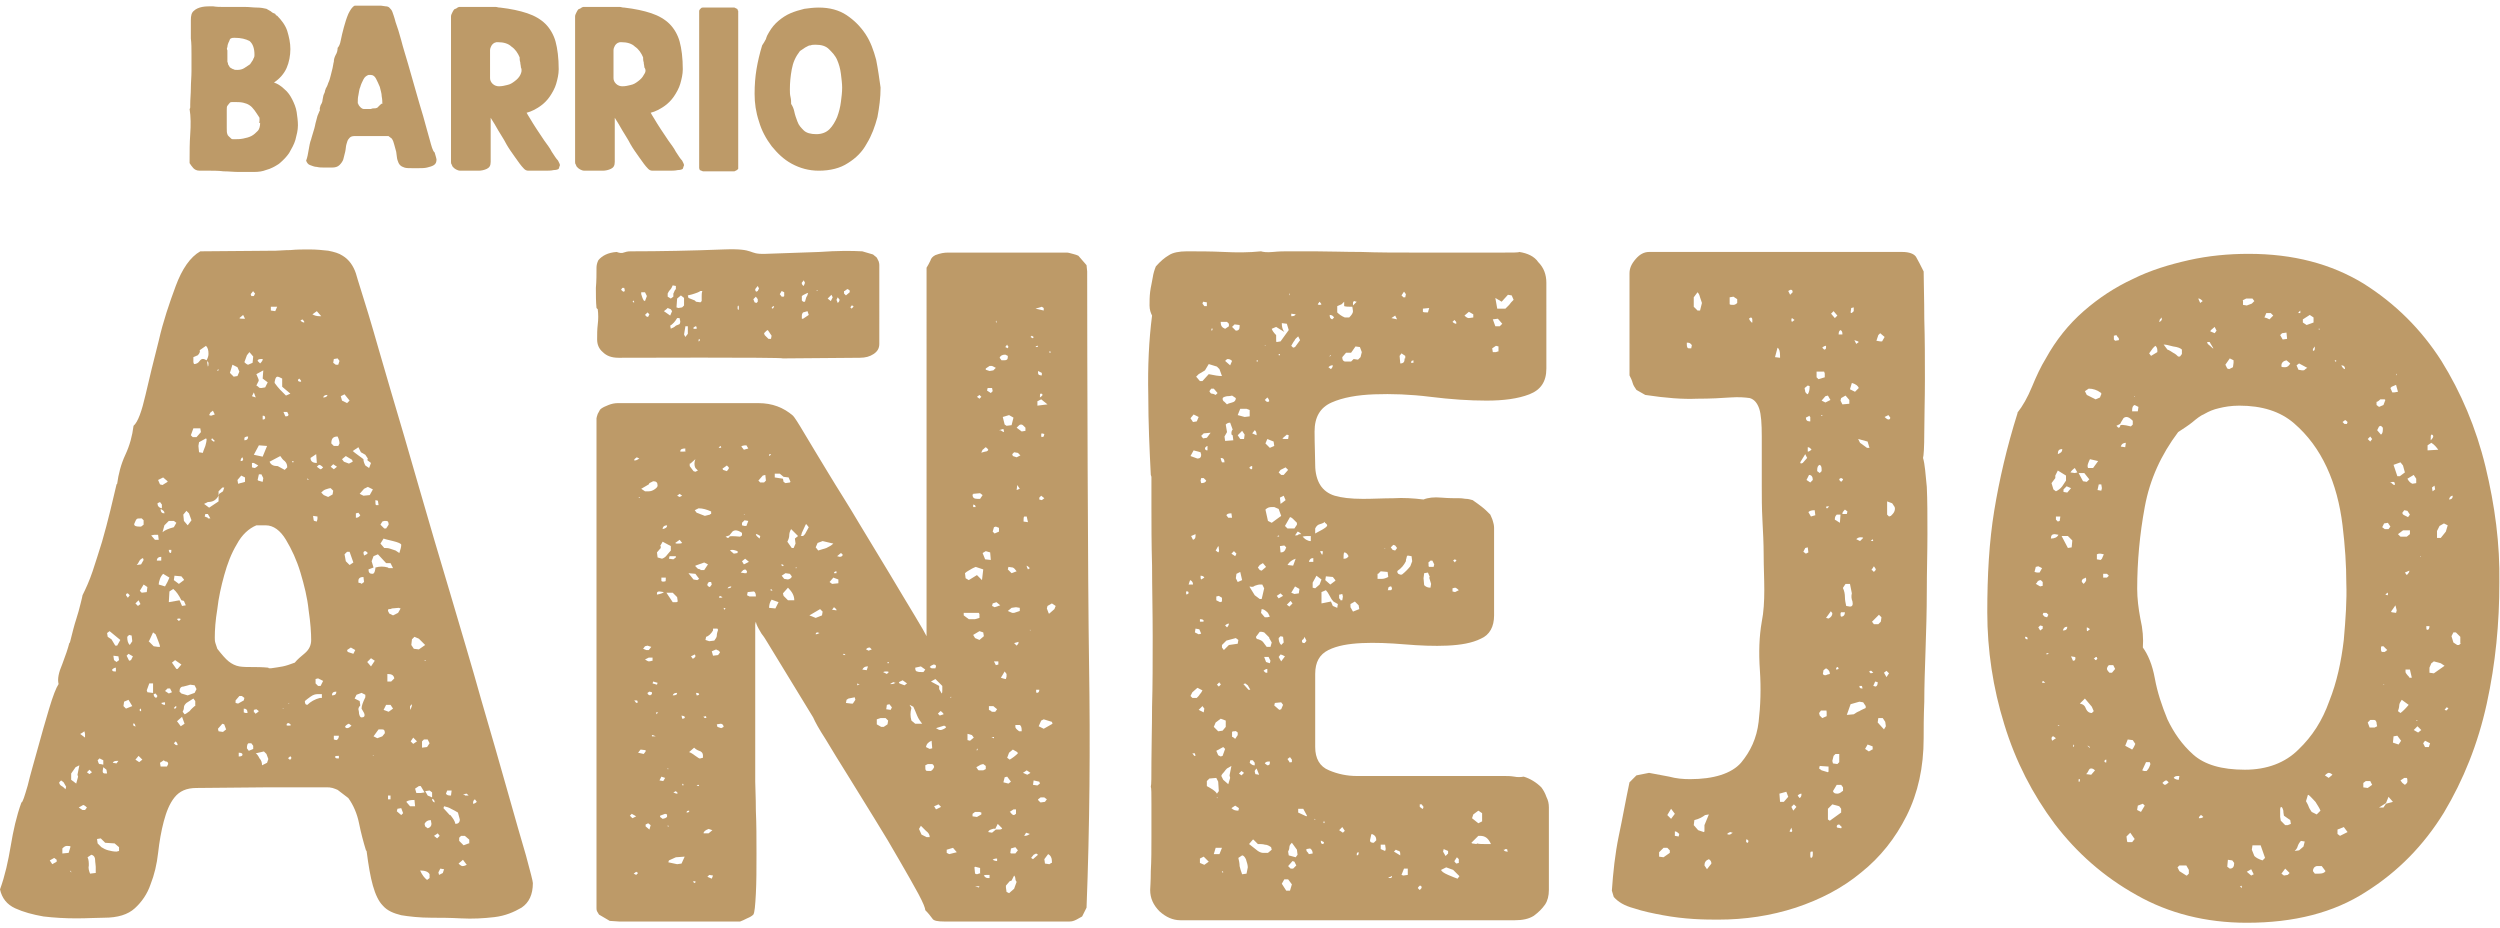 <?xml version="1.0" encoding="utf-8"?>
<!-- Generator: Adobe Illustrator 27.3.1, SVG Export Plug-In . SVG Version: 6.00 Build 0)  -->
<svg version="1.1" id="Layer_1" xmlns="http://www.w3.org/2000/svg" xmlns:xlink="http://www.w3.org/1999/xlink" x="0px" y="0px"
	 viewBox="0 0 396.9 147.4" style="enable-background:new 0 0 396.9 147.4;" xml:space="preserve">
<style type="text/css">
	.st0{fill:#BD9A68;}
</style>
<g>
	<g>
		<g>
			<path class="st0" d="M46.4,15.8c-0.3-0.6-0.7-1.2-1.2-1.6c-0.5-0.5-1.1-0.9-1.7-1.1c0.9-0.6,1.6-1.4,2-2.3c0.4-0.9,0.6-2,0.6-3
				c0-1-0.2-1.9-0.5-2.9c-0.3-0.9-0.9-1.7-1.6-2.4l-0.2-0.1l-0.1-0.2c-0.3-0.1-0.5-0.2-0.7-0.4c-0.2-0.1-0.5-0.3-0.7-0.4
				c-0.4-0.1-0.9-0.2-1.5-0.2c-0.6,0-1.2-0.1-1.9-0.1c-0.7,0-1.3,0-1.9,0c-0.6,0-1.1,0-1.6,0c-0.5,0-1,0-1.6-0.1
				c-0.6,0-1.2,0-1.7,0.1c-0.5,0.1-1,0.3-1.3,0.6c-0.4,0.3-0.5,0.8-0.5,1.5c0,0.5,0,1,0,1.4c0,0.5,0,1,0,1.4l0,0.1
				c0.1,0.8,0.1,1.6,0.1,2.5c0,0.9,0,1.8,0,2.7c0,0.9-0.1,1.8-0.1,2.7c0,0.9-0.1,1.7-0.1,2.6l0,0.1c0,0.1,0,0.2,0,0.3
				c0,0.1,0,0.2-0.1,0.3c0.2,1.2,0.2,2.6,0.1,4c-0.1,1.4-0.1,2.8-0.1,4c0,0.1,0,0.2,0,0.3c0,0.1,0,0.2,0,0.3
				c0.2,0.3,0.4,0.6,0.6,0.8c0.2,0.2,0.5,0.4,1,0.4h1.8c0.5,0,1.2,0,2,0.1c0.8,0,1.6,0.1,2.4,0.1c0.8,0,1.6,0,2.4,0
				c0.8,0,1.4-0.1,1.9-0.3c0.8-0.2,1.5-0.6,2.1-1c0.6-0.5,1.2-1.1,1.6-1.7c0.4-0.7,0.8-1.4,1-2.1c0.2-0.8,0.4-1.5,0.4-2.3
				c0-0.7-0.1-1.4-0.2-2.1C47,17.1,46.7,16.4,46.4,15.8z M36.1,7.5c0-0.3,0.1-0.6,0.3-1C36.5,6.1,36.7,6,37.2,6
				c1.1,0,1.8,0.2,2.4,0.5c0.5,0.4,0.8,1.1,0.8,2.2c0,0.2,0,0.3-0.1,0.5c-0.1,0.1-0.1,0.3-0.2,0.4l-0.4,0.6
				c-0.3,0.2-0.6,0.4-0.9,0.6c-0.3,0.2-0.7,0.3-1.1,0.3c-0.3,0-0.5,0-0.6-0.1c-0.1,0-0.3-0.1-0.6-0.3l-0.3-0.5c0-0.1,0-0.2-0.1-0.4
				c0-0.1,0-0.3,0-0.4V8.6c0-0.2,0-0.4,0-0.6C36,7.8,36,7.6,36.1,7.5z M41.3,19.5c0,0.5-0.1,1-0.4,1.3c-0.3,0.3-0.6,0.6-1,0.8
				c-0.4,0.2-0.8,0.3-1.3,0.4c-0.5,0.1-0.9,0.1-1.3,0.1c-0.1,0-0.2,0-0.3,0c-0.1,0-0.2,0-0.3-0.1c-0.3-0.3-0.6-0.5-0.6-0.7
				c-0.1-0.2-0.1-0.5-0.1-1v-2.8c0-0.3,0-0.6,0.1-0.7c0.1-0.1,0.2-0.3,0.4-0.5c0.1-0.1,0.3-0.1,0.5-0.1c0.6,0,1.2,0,1.6,0.1
				c0.4,0.1,0.7,0.2,1,0.4c0.3,0.2,0.5,0.4,0.8,0.8c0.2,0.3,0.5,0.7,0.8,1.2c0,0.1,0,0.2,0,0.4c0,0.1,0,0.3-0.1,0.4L41.3,19.5z"/>
			<path class="st0" d="M68.2,22.1c-0.3-1-0.6-2.2-1-3.6c-0.4-1.3-0.8-2.7-1.2-4.1c-0.4-1.4-0.8-2.8-1.2-4.2
				c-0.4-1.4-0.8-2.6-1.1-3.8c-0.3-1.1-0.6-2.1-0.9-2.9c-0.2-0.8-0.4-1.3-0.5-1.6c-0.1-0.3-0.3-0.5-0.5-0.7
				c-0.1-0.1-0.3-0.2-0.6-0.2c-0.2,0-0.5-0.1-0.7-0.1c-0.3,0-0.5,0-0.7,0c-0.2,0-0.4,0-0.6,0l-2.9,0c-0.4,0.2-0.7,0.7-1,1.3
				c-0.3,0.7-0.5,1.4-0.7,2.1c-0.2,0.8-0.4,1.5-0.5,2.1c-0.1,0.6-0.3,1-0.5,1.2c0,0.4-0.1,0.8-0.3,1.1c-0.2,0.4-0.3,0.7-0.3,1.1l0,0
				c-0.1,0.3-0.1,0.6-0.2,1c-0.1,0.4-0.2,0.8-0.3,1.2c-0.1,0.4-0.2,0.8-0.4,1.2c-0.1,0.4-0.3,0.7-0.4,0.9c0,0,0,0.1-0.1,0.3
				c0,0.2-0.1,0.4-0.2,0.6c-0.1,0.2-0.1,0.5-0.2,0.9l0,0c0,0.2-0.1,0.5-0.3,0.8c-0.1,0.3-0.2,0.6-0.1,0.8c-0.1,0.1-0.2,0.5-0.4,0.9
				c-0.1,0.5-0.3,1-0.4,1.6c-0.1,0.5-0.3,1-0.4,1.4c-0.1,0.4-0.2,0.6-0.2,0.7c-0.2,0.5-0.3,1.1-0.4,1.7c-0.1,0.6-0.2,1.2-0.4,1.7
				c0.1,0.3,0.3,0.6,0.6,0.7c0.3,0.1,0.7,0.3,1.1,0.3c0.4,0.1,0.8,0.1,1.3,0.1c0.4,0,0.8,0,1.1,0c0.5,0,0.9-0.1,1.2-0.4
				c0.3-0.3,0.5-0.6,0.6-0.9c0.1-0.4,0.2-0.8,0.3-1.2c0.1-0.4,0.1-0.9,0.2-1.2c0.1-0.4,0.2-0.7,0.4-0.9c0.2-0.3,0.5-0.4,0.9-0.4
				l2.7,0h2.4c0,0,0.1,0,0.2,0c0.1,0,0.1,0,0.2,0.1l0.4,0.3c0.2,0.3,0.3,0.6,0.4,1c0.1,0.4,0.2,0.7,0.3,1.1l0,0
				c0.1,0.6,0.1,1,0.2,1.3c0.1,0.3,0.2,0.6,0.4,0.8c0.2,0.2,0.4,0.3,0.7,0.4c0.3,0.1,0.7,0.1,1.2,0.1c0.3,0,0.7,0,1.1,0
				c0.4,0,0.9,0,1.3-0.1c0.4-0.1,0.8-0.2,1.1-0.4c0.3-0.2,0.4-0.5,0.4-0.9c0-0.1-0.1-0.4-0.3-1.1C68.7,24,68.5,23.2,68.2,22.1z
				 M60.3,16.7c-0.2,0.2-0.3,0.3-0.4,0.4c-0.2,0.1-0.3,0.1-0.5,0.1c-0.1,0-0.3,0-0.5,0.1c-0.1,0-0.1,0-0.1,0c-0.3,0-0.5,0-0.6,0
				c-0.2,0-0.3,0-0.5,0c-0.1,0-0.3-0.1-0.4-0.2c-0.1-0.1-0.3-0.3-0.4-0.5c0-0.1,0-0.1-0.1-0.2c0-0.1,0-0.2,0-0.2
				c0-0.3,0-0.7,0.1-1.1c0.1-0.4,0.1-0.9,0.3-1.3c0.1-0.4,0.3-0.8,0.5-1.2c0.2-0.4,0.5-0.6,0.8-0.7h0.4c0.3,0,0.6,0.2,0.8,0.6
				c0.2,0.4,0.4,0.8,0.6,1.3c0.1,0.5,0.3,1,0.3,1.5c0.1,0.5,0.1,0.9,0.1,1.2C60.6,16.4,60.5,16.5,60.3,16.7z"/>
			<path class="st0" d="M87.6,24.1c-0.3-0.6-0.7-1.1-1.2-1.8c-0.4-0.6-0.8-1.2-1.2-1.8c-0.4-0.6-0.7-1.1-1-1.6
				c-0.3-0.5-0.5-0.8-0.6-1c0.8-0.2,1.5-0.6,2.1-1c0.6-0.4,1.2-1,1.6-1.6c0.4-0.6,0.8-1.3,1-2c0.2-0.7,0.4-1.5,0.4-2.3
				c0-1.8-0.2-3.3-0.5-4.4c-0.3-1.1-0.9-2.1-1.6-2.8c-0.7-0.7-1.7-1.3-2.9-1.7c-1.2-0.4-2.6-0.7-4.3-0.9l-0.1,0
				c-0.2,0-0.4-0.1-0.6-0.1c-1,0-1.9,0-2.9,0c-1,0-1.9,0-2.9,0c-0.1,0-0.3,0.1-0.4,0.2c-0.1,0.1-0.3,0.1-0.4,0.2
				c-0.1,0.1-0.2,0.3-0.3,0.5c-0.1,0.2-0.2,0.4-0.2,0.6v4.8v5.9v12.4c0,0.1,0,0.3,0.1,0.4c0.1,0.2,0.1,0.3,0.2,0.4
				c0.2,0.2,0.3,0.3,0.5,0.4c0.2,0.1,0.4,0.2,0.7,0.2H76c0.4,0,0.9-0.1,1.3-0.3c0.4-0.2,0.6-0.5,0.6-1.1v-7c0.4,0.6,0.8,1.3,1.2,2
				c0.4,0.7,0.9,1.4,1.3,2.2c0.4,0.7,0.9,1.4,1.4,2.1c0.5,0.7,0.9,1.3,1.4,1.8c0.2,0.2,0.4,0.3,0.7,0.3c0.3,0,0.7,0,1.1,0
				c0.5,0,1,0,1.5,0c0.5,0,1,0,1.4-0.1c0.4,0,0.7-0.1,0.8-0.2c0-0.1,0.1-0.2,0.1-0.3c0-0.1,0.1-0.2,0.1-0.3c0-0.1-0.1-0.3-0.3-0.7
				C88.3,25.2,88,24.7,87.6,24.1z M82.6,11.9c-0.2,0.4-0.5,0.7-0.9,1c-0.4,0.3-0.7,0.5-1.2,0.6c-0.4,0.1-0.8,0.2-1.3,0.2
				c-0.3,0-0.7-0.1-1-0.4c-0.3-0.3-0.4-0.6-0.4-0.9V8c0-0.3,0.1-0.5,0.2-0.7c0.1-0.2,0.3-0.4,0.5-0.5c0.1,0,0.2-0.1,0.3-0.1
				c0.1,0,0.2,0,0.3,0c0.8,0,1.6,0.2,2.1,0.7c0.6,0.4,1,1,1.3,1.7c0,0.3,0,0.5,0.1,0.8c0,0.3,0.1,0.5,0.1,0.8
				C82.9,11.1,82.8,11.5,82.6,11.9z"/>
			<path class="st0" d="M107.3,24.1c-0.3-0.6-0.7-1.1-1.2-1.8c-0.4-0.6-0.8-1.2-1.2-1.8c-0.4-0.6-0.7-1.1-1-1.6
				c-0.3-0.5-0.5-0.8-0.6-1c0.8-0.2,1.5-0.6,2.1-1c0.6-0.4,1.2-1,1.6-1.6c0.4-0.6,0.8-1.3,1-2c0.2-0.7,0.4-1.5,0.4-2.3
				c0-1.8-0.2-3.3-0.5-4.4c-0.3-1.1-0.9-2.1-1.6-2.8c-0.7-0.7-1.7-1.3-2.9-1.7c-1.2-0.4-2.6-0.7-4.3-0.9l-0.1,0
				c-0.2,0-0.4-0.1-0.6-0.1c-1,0-1.9,0-2.9,0c-1,0-1.9,0-2.9,0c-0.1,0-0.3,0.1-0.4,0.2c-0.1,0.1-0.3,0.1-0.4,0.2
				c-0.1,0.1-0.2,0.3-0.3,0.5c-0.1,0.2-0.2,0.4-0.2,0.6v4.8v5.9v12.4c0,0.1,0,0.3,0.1,0.4c0.1,0.2,0.1,0.3,0.2,0.4
				c0.2,0.2,0.3,0.3,0.5,0.4c0.2,0.1,0.4,0.2,0.7,0.2h2.9c0.4,0,0.9-0.1,1.3-0.3c0.4-0.2,0.6-0.5,0.6-1.1v-7c0.4,0.6,0.8,1.3,1.2,2
				c0.4,0.7,0.9,1.4,1.3,2.2c0.4,0.7,0.9,1.4,1.4,2.1c0.5,0.7,0.9,1.3,1.4,1.8c0.2,0.2,0.4,0.3,0.7,0.3c0.3,0,0.7,0,1.1,0
				c0.5,0,1,0,1.5,0c0.5,0,1,0,1.4-0.1c0.4,0,0.7-0.1,0.8-0.2c0-0.1,0.1-0.2,0.1-0.3c0-0.1,0.1-0.2,0.1-0.3c0-0.1-0.1-0.3-0.3-0.7
				C108,25.2,107.7,24.7,107.3,24.1z M102.2,11.9c-0.2,0.4-0.5,0.7-0.9,1c-0.4,0.3-0.7,0.5-1.2,0.6c-0.4,0.1-0.8,0.2-1.3,0.2
				c-0.3,0-0.7-0.1-1-0.4c-0.3-0.3-0.4-0.6-0.4-0.9V8c0-0.3,0.1-0.5,0.2-0.7c0.1-0.2,0.3-0.4,0.5-0.5c0.1,0,0.2-0.1,0.3-0.1
				c0.1,0,0.2,0,0.3,0c0.8,0,1.6,0.2,2.1,0.7c0.6,0.4,1,1,1.3,1.7c0,0.3,0,0.5,0.1,0.8c0,0.3,0.1,0.5,0.1,0.8
				C102.6,11.1,102.5,11.5,102.2,11.9z"/>
			<path class="st0" d="M117,1.4l-0.4-0.2h-5c-0.1,0-0.2,0-0.3,0.1l-0.2,0.2L111,1.7v23c0,0,0,0.1,0,0.2c0,0.1,0,0.1,0,0.2v1.6
				l0.1,0.3l0.5,0.2h4.7l0.3,0L117,27l0.2-0.2l0-0.3V1.8c0-0.1,0-0.1-0.1-0.2C117.1,1.5,117.1,1.4,117,1.4z"/>
			<path class="st0" d="M139.1,9.5c-0.4-1.5-0.9-2.9-1.7-4.1c-0.8-1.2-1.8-2.2-3-3c-1.2-0.8-2.7-1.2-4.4-1.2c-0.8,0-1.6,0.1-2.3,0.2
				c-0.8,0.2-1.5,0.4-2.2,0.7c-0.7,0.3-1.3,0.7-1.9,1.2c-0.6,0.5-1.1,1.1-1.5,1.8c-0.2,0.3-0.4,0.7-0.5,1.1c-0.2,0.4-0.4,0.7-0.6,1
				v0c-0.4,1.3-0.7,2.6-0.9,3.8c-0.2,1.2-0.3,2.5-0.3,3.9c0,1.5,0.2,2.9,0.7,4.4c0.4,1.4,1.1,2.7,2,3.9c0.9,1.1,1.9,2.1,3.2,2.8
				c1.3,0.7,2.7,1.1,4.3,1.1c1.8,0,3.4-0.4,4.6-1.2c1.3-0.8,2.3-1.8,3-3.1c0.8-1.3,1.3-2.7,1.7-4.2c0.3-1.6,0.5-3.1,0.5-4.7
				C139.6,12.5,139.4,11,139.1,9.5z M133.5,16.2c-0.1,0.8-0.3,1.6-0.6,2.4c-0.3,0.7-0.7,1.4-1.2,1.9c-0.5,0.5-1.2,0.8-2.1,0.8
				c-0.9,0-1.6-0.2-2-0.6c-0.4-0.4-0.8-0.8-1-1.4c-0.2-0.5-0.4-1.1-0.5-1.6c-0.1-0.5-0.3-0.9-0.5-1.2c0-0.3,0-0.7-0.1-1.1
				c-0.1-0.4-0.1-0.8-0.1-1.2c0-1.1,0.1-2.1,0.3-3.2c0.2-1.1,0.6-2,1.3-2.9c0.2-0.1,0.4-0.3,0.6-0.4c0.1-0.1,0.3-0.2,0.5-0.3
				c0.2-0.1,0.3-0.2,0.6-0.2c0.2-0.1,0.5-0.1,0.8-0.1c0.9,0,1.6,0.2,2.1,0.7c0.5,0.5,1,1,1.3,1.7c0.3,0.7,0.5,1.4,0.6,2.2
				c0.1,0.8,0.2,1.6,0.2,2.2C133.7,14.7,133.6,15.4,133.5,16.2z"/>
		</g>
		<g>
			<path class="st0" d="M80.6,125.7c-1.2-4.3-2.6-9.1-4.2-14.6c-1.5-5.4-3.2-11-4.9-16.8c-1.7-5.7-3.4-11.4-5-17
				c-1.6-5.6-3.1-10.7-4.5-15.4c-1.4-4.7-2.5-8.7-3.5-12c-1-3.3-1.7-5.4-2-6.5c-0.4-1.2-1.1-2.2-2.1-2.8c-0.6-0.4-1.3-0.6-2.3-0.8
				c-0.9-0.1-1.9-0.2-3-0.2c-1,0-2,0-3,0.1c-1,0-1.8,0.1-2.3,0.1l-12,0.1c-1.6,0.9-2.9,2.8-3.9,5.5c-1,2.7-2,5.6-2.7,8.7
				c-0.8,3.1-1.5,6-2.1,8.6c-0.6,2.6-1.2,4.3-1.9,4.9c-0.2,1.6-0.6,3.1-1.3,4.6c-0.7,1.5-1.1,3.1-1.3,4.6l-0.1,0.1
				c-0.3,1.2-0.6,2.6-1,4.2c-0.4,1.6-0.8,3.2-1.3,4.9c-0.5,1.6-1,3.2-1.5,4.7c-0.5,1.5-1.1,2.8-1.6,3.8c0,0.1-0.1,0.5-0.3,1.3
				c-0.2,0.8-0.4,1.6-0.7,2.5c-0.3,0.9-0.6,2.1-1,3.7l-0.1,0.1c-0.2,0.8-0.6,2-1.1,3.3c-0.6,1.4-0.8,2.4-0.6,3.2
				c-0.4,0.6-0.9,1.9-1.5,3.9c-0.6,2-1.2,4.1-1.8,6.3c-0.6,2.2-1.2,4.2-1.6,5.9c-0.5,1.7-0.8,2.7-1,2.7c-0.8,2.2-1.3,4.5-1.7,6.9
				c-0.4,2.4-0.9,4.7-1.7,6.9c0.3,1.4,1.1,2.4,2.4,3c1.3,0.6,2.8,1,4.5,1.3c1.7,0.2,3.4,0.3,5.2,0.3c1.8,0,3.2-0.1,4.4-0.1
				c2.2,0,3.8-0.5,4.9-1.5c1.1-1,2-2.3,2.5-3.8c0.6-1.5,1-3.2,1.2-5c0.2-1.8,0.5-3.5,0.9-5c0.4-1.5,0.9-2.8,1.7-3.8
				c0.8-1,1.9-1.5,3.5-1.5l10.8-0.1H52c0.2,0,0.4,0,0.8,0.1c0.3,0.1,0.6,0.2,0.8,0.3l1.7,1.3c0.8,1.1,1.4,2.5,1.7,4
				c0.3,1.5,0.7,3,1.1,4.3l0.1,0.1c0.3,2.3,0.6,4.1,1,5.5c0.4,1.4,0.9,2.5,1.6,3.2c0.7,0.8,1.7,1.2,2.9,1.5c1.2,0.2,2.9,0.4,4.9,0.4
				c1.2,0,2.7,0,4.6,0.1c1.8,0.1,3.6,0,5.3-0.2c1.7-0.2,3.1-0.8,4.3-1.5c1.2-0.8,1.8-2.1,1.8-3.9c0-0.3-0.4-1.8-1.1-4.4
				C82.8,133.4,81.8,130,80.6,125.7z M9,136.8l-0.7,0.4l-0.4-0.6l0.7-0.4l0.4,0.3V136.8z M71,125.5h0.7l-0.1,0.8h-0.1
				c-0.4,0-0.6-0.1-0.7-0.3L71,125.5z M68.2,118l-0.4,0.6l-0.8,0.1v-1l0.3-0.3h0.6L68.2,118z M67.5,104.9h-0.1c0-0.1,0-0.1,0.1-0.1
				h0.1C67.6,104.9,67.6,104.9,67.5,104.9z M65.4,101.5l0.4-0.4l0.7,0.3l1,1l-1,0.7l-0.8-0.1l-0.4-0.6L65.4,101.5z M66.2,117.7
				l-0.6,0.4l-0.4-0.4l0.4-0.6L66.2,117.7z M65.1,112.1l0.3-0.3v0.1c0,0.2-0.1,0.5-0.3,0.8V112.1z M60.7,82.8l0.3-0.1h0.3
				c0.3,0,0.4,0.2,0.4,0.6l-0.4,0.6H61l-0.6-0.6L60.7,82.8z M60.9,85.5c0.2,0.1,0.7,0.2,1.5,0.4c0.8,0.2,1.3,0.4,1.3,0.6
				c0,0.3-0.1,0.7-0.3,1.3l-0.6-0.4c-0.3-0.1-0.6-0.2-0.9-0.3c-0.3-0.1-0.6-0.1-0.9-0.1l-0.6-0.7L60.9,85.5z M59,89.1l0.3-0.8L60,88
				l1.3,1.4H62l0.4,0.8h-0.7l-0.1-0.1c-0.7-0.2-1.3-0.2-2,0c0,0.1,0,0.3-0.1,0.6c-0.1,0.3-0.2,0.4-0.4,0.4c-0.4,0-0.6-0.2-0.6-0.7
				l0.8-0.3L59,89.1z M61.8,96.7c0.1,0,0.3,0,0.4-0.1l1.1-0.1l0.3,0.1l-0.4,0.7l-0.8,0.4l-0.6-0.3L61.6,97
				C61.6,96.8,61.6,96.7,61.8,96.7z M59.6,79.4l0.4,0.1l0.1,0.7h-0.4c-0.1-0.1-0.1-0.3-0.1-0.6V79.4z M58.7,78.6l-1,0.1l-0.6-0.3
				l0.7-0.8l0.6-0.3l0.8,0.4L58.7,78.6z M56.9,92.2c0-0.4,0.3-0.6,0.8-0.6l0.1,0.8l-0.4,0.3l-0.1-0.1l-0.4-0.1V92.2z M56.5,82.2
				v-0.7l0.4-0.1l0.3,0.4C57,82.1,56.8,82.2,56.5,82.2z M56.9,71l0.4,0.8l0.7,0.4l0.4,0.6c-0.1,0.2-0.1,0.3,0.1,0.4
				c0.1,0.1,0.3,0.2,0.4,0.3l-0.3,0.8L58,73.9c-0.2-0.4-0.3-0.7-0.3-1c-0.1-0.1-0.4-0.3-0.8-0.6c-0.4-0.3-0.7-0.5-0.9-0.7L56.9,71z
				 M52,62.7c-0.1,0.3-0.3,0.4-0.7,0.4C51.4,62.8,51.6,62.7,52,62.7z M50.3,74.1c0.2-0.2,0.3-0.3,0.4-0.3c0.1,0,0.3,0.1,0.6,0.4
				c-0.2,0.2-0.3,0.3-0.4,0.3C50.8,74.5,50.6,74.3,50.3,74.1z M50.4,82.4l-0.1,0.4l-0.4-0.1l-0.1-0.1l-0.1-0.7l0.7,0.1L50.4,82.4z
				 M50.3,49.4l0.7,0.8h-0.3c-0.4,0-0.8-0.1-1.1-0.3L50.3,49.4z M50.2,72.1l0.1,1.4c-0.7,0-1-0.3-1-0.8L50.2,72.1z M49,76.2h-0.1
				c-0.1,0-0.1-0.1-0.1-0.3L49,76.2z M48,50.7c0.2,0.2,0.3,0.3,0.3,0.4v0.1c-0.2,0-0.4-0.1-0.6-0.3L48,50.7z M47.5,60.1
				c0.2,0.2,0.3,0.3,0.3,0.4v0.1h-0.1c-0.3,0-0.4-0.1-0.4-0.3L47.5,60.1z M46.5,73.2c0.1,0,0.1,0,0.1,0.1c0,0.1,0,0.1-0.1,0.1
				c-0.1,0-0.1,0-0.1-0.1C46.3,73.3,46.4,73.2,46.5,73.2z M44.8,60.1v1.3l1.3,1.1l-0.7,0.3c-0.3-0.3-0.6-0.6-0.9-0.9
				c-0.3-0.3-0.6-0.7-0.9-1.1c0-0.1,0-0.3,0.1-0.6c0.1-0.3,0.2-0.4,0.4-0.4C44.2,59.8,44.4,59.9,44.8,60.1z M45.8,65.8
				c0,0.2-0.1,0.3-0.4,0.3h-0.1l-0.3-0.7h0.6L45.8,65.8z M43,48.7h1l-0.3,0.7L43,49.3V48.7z M44.5,72.4c0.2,0.3,0.4,0.6,0.7,0.8
				c0.3,0.3,0.4,0.6,0.4,1l-0.4,0.4l-1.1-0.6c-0.7,0-1.1-0.2-1.3-0.7L44.5,72.4z M41.4,57h0.3v0.1c0,0.1-0.1,0.3-0.4,0.6l-0.4-0.4
				C40.9,57.1,41.1,57,41.4,57z M41,60.1l-0.3-0.7l1.1-0.6l-0.1,1.3l0.8,0.6l-0.4,0.8l-0.6,0.1c-0.2,0-0.3,0-0.4-0.1
				c-0.1-0.1-0.2-0.2-0.4-0.3c0.1-0.2,0.2-0.4,0.3-0.6C41.1,60.5,41.1,60.3,41,60.1z M41.1,75.3h0.4l0.3,0.6l-0.1,0.6L41,76.3
				l-0.1-0.1L41.1,75.3z M40.4,74.3L40,74.2v-0.7h0.3l0.7,0.4C40.7,74.2,40.5,74.3,40.4,74.3z M41.7,72.5l-1.4-0.3l0.8-1.5l1.3,0.1
				L41.7,72.5z M41.7,66.6V66h0.1c0.2,0,0.3,0.1,0.3,0.4C42,66.6,41.9,66.6,41.7,66.6z M40,62.9l0.3-0.6l0.3,0.8L40,62.9z
				 M40.2,46.2c0,0.1,0.1,0.2,0.3,0.4L40.3,47h-0.4l-0.1-0.3L40.2,46.2z M39.6,55.9l0.6,0.7l-0.1,1l-0.7,0.3c-0.1,0-0.3-0.1-0.6-0.4
				l0.4-1.1L39.6,55.9z M39.4,69.3c0,0.4-0.2,0.6-0.6,0.6v-0.4C39,69.3,39.2,69.3,39.4,69.3z M38.3,75.5l0.6,0.3v0.7l-1.1,0.3
				l-0.1-0.6L38.3,75.5z M38.2,73.2c0-0.3,0.1-0.5,0.3-0.6l0.1,0.3C38.6,73.1,38.5,73.2,38.2,73.2z M38.6,50l0.3,0.6h-0.3
				c-0.3,0-0.5,0-0.6-0.1L38.6,50z M36.9,57.9l0.8,0.4L38,59l-0.3,0.7l-0.6,0.1l-0.6-0.6L36.9,57.9z M34.7,58.6c0,0.1,0,0.2-0.1,0.3
				l-0.1-0.1C34.5,58.7,34.6,58.7,34.7,58.6z M33.4,65.5l0.4-0.3l0.3,0.6L33.5,66l-0.3-0.1L33.4,65.5z M34.1,70L34,70.1h-0.1
				l-0.4-0.3c0.1,0,0.1,0,0.1-0.1c0,0,0-0.1,0.1-0.1C33.8,69.7,33.9,69.8,34.1,70z M30.7,56.7l0.7-0.3c0.3-0.3,0.4-0.6,0.3-0.8
				l1-0.7c0.3,0.3,0.4,0.7,0.4,1.3c0,0.3-0.1,0.6-0.3,1c-0.5-0.3-0.8-0.3-1.1,0.1c-0.2,0.3-0.5,0.5-0.9,0.5l-0.1-0.3V56.7z
				 M33.1,57.6c0,0.3,0,0.5-0.1,0.6l-0.1-0.6v-0.3L33.1,57.6z M29.6,81.1l0.4,0.4l0.4,1.1l-0.6,0.8l-0.6-0.7l-0.1-1L29.6,81.1z
				 M28.5,95.3l-1.7,0.3l0.1-1.7l0.6-0.4c0.5,0.4,0.9,1,1.3,1.8l0.4,0.1l0.3,0.7l-0.6,0.1L28.5,95.3z M28.7,98.3l-0.3,0.3l-0.3-0.3
				c0.1-0.1,0.2-0.1,0.3-0.1C28.6,98.2,28.6,98.2,28.7,98.3z M25.2,92.8c0-0.3,0.1-0.6,0.2-0.9c0.1-0.3,0.3-0.6,0.5-0.8l1,0.6
				c-0.2,0.5-0.4,0.9-0.7,1.4L25.2,92.8z M26.2,111.5v0.4c-0.3,0-0.5-0.1-0.6-0.3C25.7,111.6,25.9,111.5,26.2,111.5z M25.6,88.4V89
				h-0.7C24.9,88.6,25.2,88.4,25.6,88.4z M25.5,80.8c0.4,0.2,0.6,0.4,0.6,0.6v0.1C25.7,81.5,25.5,81.3,25.5,80.8z M26.8,87.3h0.4
				v0.1c0,0.2,0,0.3-0.1,0.4C26.9,87.8,26.8,87.6,26.8,87.3z M29.2,92v0.1l-0.8,0.6l-0.8-0.6l0.1-0.7l1.1,0.1L29.2,92z M27.6,82.7
				l0.4,0.3l-0.4,0.7c-0.8,0.2-1.5,0.5-1.8,0.8l0.3-1.1l0.7-0.7H27.6z M25.9,75.8l0.7,0.6v0.1L25.8,77l-0.4-0.1l-0.3-0.7L25.9,75.8z
				 M25.4,79.7l0.3,0.4v0.6c-0.5-0.1-0.7-0.4-0.7-0.8L25.4,79.7z M24.5,84.9h0.6l0.1,0.8h-0.6l-0.6-0.7L24.5,84.9z M23.4,93.2
				l-0.1,0.8l-0.8,0.1l-0.3-0.3l0.6-1L23.4,93.2z M22,95.3l0.3,0.6l-0.4,0.3l-0.4-0.4L22,95.3z M21.7,89.7c0.2-0.2,0.3-0.4,0.4-0.6
				c0.1-0.2,0.3-0.4,0.6-0.5l0.1,0.3l-0.4,0.7L21.7,89.7z M22.3,112.5c0.1,0,0.1,0.1,0.1,0.3v0.1h-0.1c-0.1,0-0.1,0-0.1-0.1
				C22.1,112.7,22.2,112.6,22.3,112.5z M21.7,82.4c0.1-0.1,0.4-0.1,0.8-0.1l0.3,0.3v0.7l-0.4,0.3h-0.3c-0.5,0-0.8-0.1-0.8-0.4
				C21.5,82.7,21.6,82.5,21.7,82.4z M21,101.8l-0.4,0.6c-0.3-0.3-0.4-0.7-0.4-1.3l0.3-0.3l0.4,0.1L21,101.8z M21.1,104.2l-0.3,0.6
				l-0.3,0.1l-0.4-0.8l0.3-0.3L21.1,104.2z M20.3,94.2l0.3,0.3l-0.3,0.4L20,94.5C20,94.3,20.1,94.2,20.3,94.2z M16.9,122.2l0.1,0.6
				h-0.3c-0.3,0-0.4-0.1-0.4-0.4l0.1-0.6L16.9,122.2z M15.8,120.4l0.6,0.3v0.7c-0.3-0.1-0.5-0.1-0.6-0.1c-0.1,0-0.2-0.2-0.3-0.6
				L15.8,120.4z M14.2,122.2l0.4,0.4l-0.4,0.3l-0.4-0.3L14.2,122.2z M12.8,116.5l0.6-0.4l0.1,0.4v0.6l-0.8-0.6H12.8z M9.4,124.2
				l0.3-0.3l0.4,0.3l0.4,0.7l-0.1,0.4c-0.2-0.2-0.4-0.4-0.6-0.5C9.6,124.7,9.4,124.5,9.4,124.2z M9.9,135.5v-0.8
				c0.3-0.3,0.5-0.4,0.7-0.4c0.3,0,0.5,0,0.6,0.1l-0.3,1L9.9,135.5z M11.1,138.2l0.3,0.3C11.2,138.4,11.1,138.4,11.1,138.2z
				 M12.1,124.4l-0.8-0.6v-1l0.7-1l0.6-0.3l-0.3,1.5l0.1,0.3L12.1,124.4z M13.1,128.6l-0.6-0.4l0.7-0.4c0.1,0,0.3,0.1,0.6,0.4
				l-0.3,0.4H13.1z M15.1,138.6l-0.8,0.1c-0.2-0.5-0.3-0.9-0.2-1.3c0-0.4,0-0.9-0.2-1.3l0.6-0.4c0.4,0.1,0.6,0.4,0.6,0.8
				c0,0.4,0.1,0.8,0.1,1.1V138.6z M18.9,135.1l-0.4,0.1c-0.5,0-0.9-0.1-1.3-0.2c-0.4-0.1-0.8-0.3-1.1-0.5l-0.6-0.6l-0.1-0.7l0.6-0.1
				l0.7,0.7l1.5,0.1l0.7,0.6V135.1z M18.3,106.6h-0.1c-0.3,0-0.4-0.1-0.4-0.3c0.2-0.2,0.4-0.3,0.6-0.3V106.6z M18.5,120.8h0.3
				l-0.3,0.4l-0.6-0.1C18,120.9,18.2,120.8,18.5,120.8z M18.5,105.1l-0.4-0.3l-0.1-0.7l0.8,0.1l0.1,0.6L18.5,105.1z M18.6,102.5
				h-0.3l-0.6-1l-0.6-0.4l-0.1-0.6l0.4-0.3l1.7,1.4L18.6,102.5z M20,112.5l-0.4-0.4l0.1-0.7l0.7-0.3l0.6,1L20,112.5z M21.1,115.1
				c0.1-0.1,0.1-0.2,0.1-0.3c0.2,0.1,0.3,0.3,0.3,0.6C21.5,115.3,21.3,115.3,21.1,115.1z M22.1,121l-0.6-0.4L22,120l0.6,0.6
				L22.1,121z M24.2,110l-0.8-0.1l-0.1-0.3l0.4-1.1h0.6V110z M24.8,110.8c-0.3-0.1-0.4-0.3-0.4-0.6l0.3-0.1l0.3,0.4L24.8,110.8z
				 M25.1,102.7l-0.7-0.1l-0.8-0.8l0.1-0.1l0.6-1.3l0.4,0.3c0.1,0.2,0.2,0.5,0.4,1c0.2,0.5,0.3,0.8,0.3,1L25.1,102.7z M26.5,121.7
				h-1l-0.1-0.6l0.6-0.4c0.1,0.1,0.2,0.2,0.4,0.2c0.2,0,0.3,0.2,0.3,0.4L26.5,121.7z M26.8,110.1l-0.6-0.4l0.4-0.4H27l0.3,0.6
				L26.8,110.1z M27.8,104.8l1,0.7l-0.6,0.7H28l-0.7-1L27.8,104.8z M28,112.2c0,0.2-0.1,0.3-0.3,0.3l-0.1-0.1l0.3-0.3
				C28,112.1,28,112.2,28,112.2z M28,118.3c-0.1,0-0.2-0.1-0.4-0.3l0.3-0.3c0.2,0.2,0.3,0.4,0.3,0.6H28z M28.7,115.3l-0.6-0.8
				l0.8-0.7l0.4,1.1L28.7,115.3z M30.9,112.1c-0.2,0.2-0.5,0.4-0.8,0.8c-0.4,0.3-0.7,0.5-0.8,0.5l-0.3-0.4c0.1-0.2,0.2-0.4,0.2-0.7
				c0-0.3,0.2-0.5,0.4-0.7l1.1-0.7l0.3,0.4V112.1z M30.9,110l-1.1,0.4l-1-0.3l-0.3-0.3c0-0.5,0.2-0.8,0.6-0.8
				c0.4-0.1,0.8-0.2,1.1-0.3l0.7,0.1l0.3,0.6L30.9,110z M30.6,69.4l-0.3-0.3l0.4-1.1h1.1l0.1,0.6l-0.7,0.8H30.6z M31.6,71.8l-0.1-1
				l0.1-0.6l1.1-0.6l0.1,0.1c0,0.4-0.1,0.7-0.2,1.1c-0.1,0.3-0.3,0.7-0.4,1.1L31.6,71.8z M33,79.7c0.8,0,1.3-0.3,1.7-1V78l0.6-0.6
				h0.3L35.4,78l-0.6,0.4c-0.1,0.2-0.1,0.4-0.1,0.6c0,0.2,0,0.4,0,0.6l-1.5,1L32.4,80L33,79.7z M33,82.2L32.5,82l0.1-0.4h0.4
				l0.4,0.7H33z M35.4,116.2l-0.7-0.1l-0.1-0.4l0.7-0.8l0.3,0.1l0.3,0.8L35.4,116.2z M37.9,120.1v-0.6c0.4,0,0.6,0.1,0.6,0.3
				C38.5,120,38.3,120.1,37.9,120.1z M37.8,111.7l-0.4-0.1v-0.4l0.6-0.7h0.4l0.4,0.3l-0.1,0.4L37.8,111.7z M38.7,113.1v-0.6
				c0.4,0,0.6,0.2,0.6,0.7H39L38.7,113.1z M40.2,118.9l-0.7,0.3l-0.3-0.4c0-0.5,0.1-0.8,0.3-0.8h0.4l0.3,0.4V118.9z M42.4,121.1
				l-0.8,0.4c0-0.4-0.1-0.8-0.4-1.1c-0.2-0.4-0.4-0.7-0.6-0.8l1.3-0.3l0.4,0.4l0.3,0.8L42.4,121.1z M40.3,113.1v-0.4l0.4-0.1
				l0.4,0.3c-0.3,0.3-0.5,0.4-0.6,0.4C40.5,113.1,40.4,113.1,40.3,113.1z M44.9,112.5v-0.1c0.1,0,0.1,0,0.1,0.1H44.9z M45.5,115.1
				c0-0.2,0.1-0.3,0.3-0.3c0.1,0,0.2,0.1,0.4,0.3c-0.1,0.1-0.2,0.1-0.4,0.1C45.6,115.2,45.5,115.2,45.5,115.1z M45.8,111.7
				c0-0.1,0-0.1,0.1-0.1v0.1H45.8z M46.1,120.6c-0.1,0-0.2,0-0.2-0.1c0,0-0.1-0.1-0.2-0.1c0.2-0.2,0.3-0.3,0.4-0.3
				c0.1,0,0.1,0,0.1,0.1c0,0,0,0.1,0.1,0.1L46.1,120.6z M46.8,105.2c-0.8,0.3-1.4,0.5-1.9,0.6c-0.5,0.1-1.2,0.2-1.9,0.3
				c-0.3,0-0.4,0-0.4-0.1c-1-0.1-1.9-0.1-2.6-0.1c-0.7,0-1.4,0-2-0.1c-0.6-0.1-1.2-0.4-1.7-0.8c-0.5-0.4-1.1-1.1-1.8-2
				c-0.1-0.3-0.2-0.6-0.3-0.9c-0.1-0.3-0.1-0.6-0.1-0.9c0-1.2,0.1-2.7,0.4-4.5c0.2-1.8,0.6-3.6,1.1-5.4c0.5-1.8,1.1-3.4,2-4.9
				c0.8-1.5,1.9-2.5,3.1-3h1.5c1.2,0,2.3,0.8,3.2,2.3c0.9,1.5,1.7,3.2,2.3,5.2c0.6,2,1.1,4,1.3,6c0.3,2,0.4,3.6,0.4,4.7
				c0,0.8-0.3,1.5-1,2.1C47.8,104.2,47.2,104.7,46.8,105.2z M51.1,110.8h-0.3c-0.8,0.2-1.5,0.6-2,1.1c-0.3,0-0.4-0.2-0.4-0.6
				c0.2-0.2,0.5-0.4,0.9-0.7c0.4-0.3,0.8-0.4,1.1-0.4h0.7V110.8z M50.9,108.9h-0.4l-0.4-0.4v-0.7l0.4-0.1l0.8,0.4L50.9,108.9z
				 M51.4,78.6L51,78.2c0.2-0.2,0.4-0.4,0.7-0.5c0.3-0.1,0.6-0.2,0.8-0.2l0.4,0.4l-0.1,0.6l-0.7,0.4L51.4,78.6z M52.5,74.1l0.4-0.4
				l0.6,0.4L53,74.5L52.5,74.1z M52.7,110.4c0-0.4,0.2-0.6,0.7-0.6C53.4,110.2,53.2,110.4,52.7,110.4z M53.8,120.4h-0.3
				c-0.2,0-0.3-0.1-0.3-0.3c0.1-0.1,0.3-0.1,0.6-0.1V120.4z M53.4,117.5l-0.4-0.1v-0.6h0.8C53.8,117.1,53.7,117.4,53.4,117.5z
				 M53.7,70.8H53l-0.4-0.4c0-0.8,0.3-1.1,1-1.1c0.2,0.4,0.3,0.8,0.3,1.1L53.7,70.8z M53.7,57.9h-0.4l-0.4-0.3L53,57l0.6-0.1
				l0.3,0.4L53.7,57.9z M54.1,62.9l0.6-0.3l0.8,1l-0.4,0.4l-0.8-0.4L54.1,62.9z M54.9,72.4l1,0.6l0.1,0.3l-0.6,0.3l-0.8-0.3
				l-0.3-0.4L54.9,72.4z M55.1,87.6h0.4l0.6,1.7l-0.6,0.4l-0.6-0.6L54.7,88L55.1,87.6z M55.1,115.6c-0.2,0-0.3-0.1-0.3-0.3
				c0.3-0.3,0.5-0.4,0.6-0.4l0.4,0.3C55.5,115.5,55.3,115.6,55.1,115.6z M55.2,103.5l-0.1-0.3l0.6-0.4l0.7,0.4l-0.3,0.6L55.2,103.5z
				 M58,110.7c-0.4,0.8-0.6,1.4-0.6,1.8l0.4,0.7c0.2,0.5,0,0.7-0.4,0.7c-0.2,0-0.3-0.2-0.4-0.6c0-0.4-0.1-0.6-0.1-0.7
				c0-0.2,0.1-0.4,0.3-0.6l-0.1-0.7l-0.8-0.4l0.3-0.6l0.8-0.3l0.6,0.3V110.7z M57.8,88.2l-0.1-0.4c0-0.2,0.1-0.3,0.3-0.3
				c0.1,0,0.2,0.1,0.4,0.3L58.2,88L57.8,88.2z M58.9,105.8l-0.6-0.7l0.6-0.6l0.6,0.4L58.9,105.8z M59.2,120v-0.1
				c0.1,0,0.1,0,0.1,0.1H59.2z M60.7,116.9l-0.8,0.3l-0.6-0.3l0.8-1.1h0.6c0.3,0,0.4,0.2,0.4,0.6L60.7,116.9z M62,126.9h-0.4v-0.6
				H62V126.9z M61.7,113l-0.8-0.3l0.4-0.8H62l0.4,0.6L61.7,113z M62.1,108.2h-0.6V107c0.7,0,1,0.2,1.1,0.7L62.1,108.2z M63.7,129.4
				l-0.7-0.6l0.1-0.4l0.6-0.1l0.3,0.8L63.7,129.4z M65.1,128l-0.6-0.7c0.2-0.2,0.6-0.3,1.3-0.3l0.1,1H65.1z M65.9,125.2l0.6-0.4h0.3
				l0.6,1l-0.6,0.1h-0.7L65.9,125.2z M68.2,139.4l-0.4,0.3c-0.4-0.3-0.8-0.8-1.1-1.5c0.8,0,1.3,0.2,1.5,0.6V139.4z M67.9,131.5
				l-0.4-0.3l-0.1-0.4c0.2-0.4,0.5-0.6,1-0.6l0.1,0.6C68.5,131.1,68.3,131.4,67.9,131.5z M67.9,126.3l-0.4-0.7l0.7-0.1l0.4,0.3v0.8
				L67.9,126.3z M68.6,126.8c0.3,0.1,0.4,0.3,0.4,0.6C68.7,127.3,68.6,127.1,68.6,126.8z M68.9,132.7l0.6-0.4l0.3,0.4l-0.4,0.4
				L68.9,132.7z M70.3,138.6l-0.6,0.3l-0.1-0.4l0.3-0.6l0.6,0.1L70.3,138.6z M72.3,130.8c-0.1-0.5-0.4-0.9-0.8-1.4h-0.1l-1-1.1
				l0.1-0.3c0.4,0.1,0.8,0.2,1.1,0.4c0.4,0.2,0.8,0.4,1.1,0.6l0.3,1.1C73,130.6,72.7,130.8,72.3,130.8z M73.4,137.5
				c-0.1,0-0.3-0.1-0.6-0.4l0.7-0.6l0.6,0.8C73.9,137.4,73.7,137.5,73.4,137.5z M74.4,133.9l-0.8,0.3l-0.7-0.7V133l0.3-0.3h0.6
				l0.7,0.6V133.9z M73.8,126.2l-0.3-0.1l0.6-0.1l0.3,0.3H73.8z M75.1,127.6v-0.1c0-0.3,0.1-0.5,0.3-0.6l0.3,0.4
				C75.5,127.5,75.3,127.6,75.1,127.6z"/>
			<path class="st0" d="M172.6,43.1l-0.1-1l-1.3-1.5c-0.2-0.1-0.5-0.2-0.9-0.3c-0.4-0.1-0.7-0.2-0.9-0.2h-18.9c-0.6,0-1.2,0.1-2,0.4
				c-0.4,0.2-0.7,0.5-0.8,0.9c-0.2,0.4-0.4,0.8-0.6,1.1V101c-0.2-0.4-0.8-1.5-1.9-3.3c-1.1-1.8-2.4-4-3.9-6.5
				c-1.5-2.5-3.2-5.3-4.9-8.1c-1.7-2.9-3.4-5.5-4.9-8c-1.5-2.5-2.8-4.6-3.8-6.3c-1-1.7-1.6-2.6-1.8-2.8c-1.5-1.3-3.3-2-5.5-2H98.1
				c-0.5,0-1,0.1-1.5,0.3c-0.5,0.2-1,0.4-1.3,0.7c-0.1,0.1-0.2,0.4-0.4,0.7c-0.1,0.3-0.2,0.6-0.2,0.7v77.8c0,0.1,0,0.3,0.1,0.5
				c0.1,0.2,0.2,0.3,0.3,0.5l1.7,1l1.5,0.1h19.2c0.3-0.1,0.7-0.3,1.1-0.5c0.5-0.2,0.8-0.4,1-0.6c0.2-0.3,0.3-1.4,0.4-3.3
				c0.1-1.9,0.1-4,0.1-6.4c0-2.4,0-4.6-0.1-6.8c0-2.2-0.1-3.7-0.1-4.6V99.1l0.1-0.4l0.1,0.4c0.2,0.5,0.5,1,0.8,1.5
				c0.4,0.5,0.7,1,1,1.5l7.2,11.8c0.3,0.7,0.9,1.8,2,3.5c1,1.7,2.2,3.6,3.5,5.7c1.3,2.1,2.7,4.4,4.2,6.8c1.5,2.4,2.8,4.6,4,6.7
				c1.2,2.1,2.2,3.8,3,5.3c0.8,1.5,1.1,2.3,1.1,2.6c0.5,0.5,0.8,0.9,1.1,1.3c0.2,0.4,0.9,0.5,1.9,0.5h19.9c0.4,0,0.7-0.1,1.1-0.3
				c0.3-0.2,0.6-0.3,0.9-0.5l0.7-1.4c0.5-12.9,0.6-25.7,0.4-38.6C172.7,92.7,172.6,56,172.6,43.1z M118.2,82.6l0.6,0.1l-0.3,0.8
				h-0.3l-0.4-0.1v-0.4L118.2,82.6z M118.1,81.6h0.1v0.1C118.1,81.7,118.1,81.7,118.1,81.6z M118.3,88.7l0.6,0.5l-0.8,0.4l-0.3-0.5
				L118.3,88.7z M118.5,70.7l0.3,0.5l-0.7,0.2l-0.4-0.5C117.7,70.8,118,70.7,118.5,70.7z M115.4,73.9l0.3,0.3v0.2l-0.3,0.4l-0.6-0.2
				l-0.1-0.2L115.4,73.9z M114.4,70.8l0.1,0.2c0,0.1-0.1,0.1-0.3,0.1h-0.1C114.1,71.1,114.2,70.9,114.4,70.8z M114.3,94.6l0.4,0.2
				c-0.1,0.1-0.2,0.1-0.4,0.1h-0.1C114.1,94.8,114.2,94.7,114.3,94.6z M113.3,99.8h0.6l0.1,0.2c-0.1,0.3-0.2,0.6-0.2,0.9
				c0,0.3-0.2,0.5-0.4,0.8l-0.8,0.1l-0.6-0.2l0.1-0.5c0.4-0.1,0.8-0.5,1.1-1V99.8z M112,113.7c0.1,0,0.1,0,0.1,0.1
				c0,0,0,0.1,0.1,0.1L112,114c-0.1,0-0.2,0-0.2-0.1c0,0-0.1-0.1-0.2-0.1C111.8,113.8,111.9,113.7,112,113.7z M111.2,90.4l-0.4-0.1
				l-0.4-0.4v-0.1l1.4-0.5l0.6,0.3l-0.6,0.9H111.2z M112.7,93.2c-0.3-0.1-0.4-0.2-0.4-0.4c0-0.1,0-0.1,0.1-0.2c0,0,0.1-0.1,0.1-0.2
				h0.4l0.1,0.4L112.7,93.2z M112.8,81.6l-0.1,0.1l-0.8,0.2l-1.3-0.5l-0.3-0.4l0.6-0.3c0.7,0,1.3,0.2,2,0.5V81.6z M109.6,73.6
				l0.8-0.7c-0.2,0.5-0.2,1,0,1.4l0.4,0.4l-0.4,0.2l-0.3-0.1l-0.6-0.8V73.6z M110.4,91.1l0.6,0.8l-0.3,0.2l-0.6-0.1l-0.8-1
				L110.4,91.1z M111,110.2c0,0.1-0.1,0.2-0.4,0.2l-0.1-0.4C110.8,110,111,110.1,111,110.2z M110,104.6l-0.3-0.4l0.6-0.3
				c0.1,0.1,0.1,0.2,0.1,0.3C110.4,104.3,110.3,104.4,110,104.6z M107.9,78.4l0.4,0.3l-0.4,0.2l-0.4-0.2L107.9,78.4z M107.9,85.7
				l0.4,0.5c-0.2,0.1-0.4,0.1-0.7,0.1c-0.2,0-0.3,0-0.4-0.1L107.9,85.7z M107.3,125.6l0.3,0.3l-0.1,0.1c-0.2,0-0.4-0.1-0.6-0.2
				L107.3,125.6z M106.8,110.4c0.1-0.3,0.3-0.4,0.7-0.4C107.5,110.3,107.3,110.4,106.8,110.4z M107.4,95.6h-0.6l-1-1.5h1l0.7,0.7
				l0.1,0.7L107.4,95.6z M106.2,122.1h-0.3l0.1-0.1L106.2,122.1z M106.2,88.7l0.1-0.4h1v0.2l-0.4,0.3L106.2,88.7z M105.9,83.4v0.1
				c0,0.2-0.2,0.4-0.7,0.5C105.2,83.6,105.5,83.4,105.9,83.4z M104.8,86.7l0.4-0.7l1.3,0.7v0.7c-0.2,0.2-0.4,0.5-0.6,0.7
				c-0.2,0.3-0.5,0.5-0.8,0.6l-0.7-0.2l-0.1-0.8l0.6-0.7V86.7z M103,105c-0.1,0-0.3-0.1-0.6-0.3l0.6-0.3h0.6v0.5
				C103.4,104.9,103.3,105,103,105z M103.5,109.9v0.3l-0.3,0.2c-0.3-0.1-0.4-0.2-0.4-0.4l0.3-0.2L103.5,109.9z M102.1,103l0.3-0.4
				l0.4-0.1l0.6,0.2l-0.4,0.5h-0.4L102.1,103z M103.7,108.2l0.7,0.2l-0.1,0.3l-0.7-0.2L103.7,108.2z M104.3,94.4v-0.2
				c0-0.2,0.1-0.3,0.4-0.3l0.7,0.1C105.2,94.2,104.8,94.3,104.3,94.4z M105,92.2c0-0.1,0-0.3,0-0.5h0.7v0.2c0,0.2,0,0.4-0.1,0.4
				C105.2,92.4,105,92.3,105,92.2z M103,76.9l0.1-0.2l0.6-0.3c0.5,0,0.7,0.2,0.7,0.7c0,0.2-0.2,0.4-0.5,0.6
				c-0.3,0.2-0.6,0.3-0.9,0.3h-0.6l-0.6-0.4L103,76.9z M100.7,73c0-0.1,0.1-0.2,0.4-0.4l0.4,0.2c-0.3,0.2-0.5,0.3-0.7,0.3h-0.1V73z
				 M101.6,78.9c0,0.1,0,0.1-0.1,0.1h-0.1c0-0.1,0-0.1,0.1-0.1H101.6z M100.9,111.2c0.2,0,0.3,0,0.3,0.1c0,0.1,0,0.1,0.1,0.2
				l-0.3,0.1l-0.3-0.4H100.9z M100,129.5l0.3-0.3l0.7,0.4l-0.6,0.3L100,129.5z M101,138.9l-0.4-0.2l0.4-0.3l0.3,0.2L101,138.9z
				 M101.3,119.5l0.4-0.5l0.8,0.1v0.2l-0.3,0.4L101.3,119.5z M103.1,131.7l-0.6-0.5v-0.3l0.4-0.2l0.4,0.3L103.1,131.7z M103.5,116.9
				v-0.2c0.2,0,0.4,0.1,0.6,0.2H103.5z M104.2,113.4c0-0.1,0-0.3-0.1-0.3h0.4C104.5,113.1,104.4,113.2,104.2,113.4z M105,123.3
				l0.6,0.2l-0.3,0.5l-0.6-0.1L105,123.3z M105.2,130l-0.4-0.3v-0.2l0.8-0.3l0.3,0.1v0.4l-0.3,0.2L105.2,130z M105.9,131.1h0.3v0.1
				h-0.1C106,131.2,105.9,131.1,105.9,131.1z M108.2,137.1l-0.7,0.1l-1.4-0.3l0.1-0.3l1.1-0.5l1.4-0.1L108.2,137.1z M108.3,124.6
				l0.1-0.2c0.1,0.1,0.1,0.1,0.1,0.2c0,0.1,0,0.1-0.1,0.1L108.3,124.6z M108.3,114.1l-0.1-0.5l0.4,0.1l0.1,0.1
				C108.8,114,108.6,114.1,108.3,114.1z M108.9,71.6c-0.1,0.1-0.3,0.1-0.6,0.1h-0.3c0-0.4,0.3-0.5,0.8-0.5V71.6z M109,129
				c0-0.2,0.1-0.3,0.4-0.3C109.5,128.9,109.3,129,109,129z M110.4,140.1l-0.1,0.1L110,140c0.1-0.1,0.2-0.1,0.4-0.1V140.1z
				 M110.9,124.8l-0.3-0.1c0.1-0.1,0.2-0.1,0.3-0.1l0.1,0.1L110.9,124.8z M110.4,120c-0.4-0.3-0.7-0.5-1-0.6l0.8-0.7
				c0.2,0.2,0.5,0.4,0.8,0.5c0.4,0.1,0.6,0.4,0.6,0.7v0.4l-0.4,0.1C111.1,120.5,110.8,120.3,110.4,120z M112.5,131.6l0.6,0.2
				l-0.6,0.5h-0.8C111.7,132,112,131.8,112.5,131.6z M113,139.5l-0.7-0.3l0.3-0.3l0.6,0.1L113,139.5z M113,103.4l0.7-0.3
				c0.1,0.1,0.2,0.1,0.4,0.2c0.1,0.1,0.2,0.2,0.2,0.3L114,104l-0.8,0.1L113,103.4z M114.5,115.6l-0.6-0.2l-0.1-0.4l0.6-0.1
				c0.2,0,0.3,0.1,0.4,0.2c0,0.1,0.1,0.3,0.1,0.3L114.5,115.6z M115,96.8c-0.1-0.1-0.1-0.2-0.1-0.3l0.3,0.1L115,96.8z M115.5,93.4
				c0.1-0.2,0.3-0.3,0.6-0.3C116.1,93.3,115.9,93.4,115.5,93.4z M117.1,87.8l-0.6,0.1l-0.6-0.5c0.1-0.1,0.2-0.1,0.4-0.1
				c0.2,0,0.5,0.1,0.8,0.2L117.1,87.8z M115.8,85.2c0,0.1-0.1,0.2-0.3,0.2l-0.3-0.2l0.6-0.2c0.1-0.1,0.2-0.3,0.4-0.5
				c0.1-0.2,0.4-0.3,0.6-0.3s0.6,0.1,1,0.4V85l-0.3,0.2C116.4,85.1,115.8,85.1,115.8,85.2z M118.5,91h-0.3l-0.6-0.1l0.4-0.4l0.3-0.1
				c0.2,0.1,0.3,0.3,0.3,0.4L118.5,91z M120,94.7h-1l-0.4-0.2l0.1-0.5l1-0.1c0.2,0.1,0.3,0.4,0.3,0.7V94.7z M120.6,85.5
				c-0.4-0.3-0.6-0.5-0.6-0.7h0.1c0.1,0,0.3,0.1,0.6,0.3L120.6,85.5z M121.3,76.6h-0.6l-0.3-0.3l0.7-0.8l0.4-0.1l0.1,0.9L121.3,76.6
				z M132.8,90.7V91h-0.4C132.4,90.8,132.6,90.7,132.8,90.7z M123,75.2h0.8l0.6,0.5l0.8,0.1l0.3,0.7l-0.1,0.1l-0.7,0.1l-0.3-0.2
				l-0.1-0.5l-1.3-0.2V75.2z M122.6,93.7v0.1l-0.3-0.1l0.1-0.2C122.5,93.6,122.6,93.7,122.6,93.7z M122.1,72.2
				c0-0.1,0.1-0.1,0.3-0.1c0,0.1-0.1,0.2-0.3,0.3V72.2z M123.1,96.6l-1-0.1c0-0.4,0.1-0.9,0.4-1.3l1.1,0.4L123.1,96.6z M124.1,89.6
				c0.2,0,0.3,0.1,0.3,0.2l-0.1,0.1l-0.3-0.2L124.1,89.6z M124.7,91l0.7,0.1l0.3,0.4c0,0.2-0.2,0.4-0.6,0.5l-0.6-0.1l-0.4-0.5
				L124.7,91z M125.1,95.3l-0.7-0.7l-0.1-0.4l0.8-0.9c0.7,0.7,1,1.3,1,2H125.1z M126.4,90.2h-0.1c0-0.1,0-0.1,0.1-0.1h0.1
				C126.5,90.2,126.5,90.2,126.4,90.2z M126.2,85.5l0.1,0.8l-0.3,0.7h-0.3l-0.7-1c0.2-0.4,0.3-0.7,0.3-1c0-0.3,0.1-0.7,0.3-1
				l1.1,1.1L126.2,85.5z M127.5,85.1h-0.4l0.1-0.1l0.1-0.4l0.6-1.3l0.1-0.1l0.4,0.5l-0.6,1.1L127.5,85.1z M129.5,100.7
				c0-0.2,0.1-0.3,0.3-0.3l0.3,0.1C129.9,100.6,129.7,100.7,129.5,100.7z M130.5,97.7l-1,0.4l-1-0.4l1.7-1l0.4,0.4L130.5,97.7z
				 M131.2,87c-0.4,0.1-0.9,0.3-1.3,0.4l-0.4-0.5l0.3-0.7l0.8-0.3l1.7,0.4C132,86.6,131.6,86.8,131.2,87z M132.8,96.9l-0.7-0.1
				l0.3-0.4c0.3,0.2,0.4,0.4,0.4,0.4V96.9z M133.1,92.6l-1,0.1l-0.4-0.3l0.6-0.7l0.8,0.3V92.6z M133.3,88.4l-0.4-0.1l0.6-0.5
				c0.2,0.1,0.3,0.3,0.3,0.3C133.7,88.3,133.6,88.4,133.3,88.4z M133.8,103.9l0.1-0.1c0.2,0,0.3,0.1,0.3,0.2h-0.1L133.8,103.9z
				 M135.4,111.7h-0.3l-0.8-0.1l0.1-0.5l0.3-0.2l1-0.2l0.1,0.4L135.4,111.7z M136.3,108.7c0,0-0.1,0.1-0.2,0.1v-0.3l0.4,0.2
				C136.4,108.7,136.3,108.7,136.3,108.7z M137.6,106.4l-0.7-0.1c0.2-0.4,0.5-0.5,0.8-0.5h0.1L137.6,106.4z M137.9,103.3l-0.4-0.2
				c0.1-0.2,0.3-0.3,0.6-0.3l0.3,0.3L137.9,103.3z M166.7,55.8c0.1,0,0.1,0,0.1,0.1c0,0.1,0,0.1-0.1,0.1c-0.1,0-0.1,0-0.1-0.1
				C166.5,55.8,166.6,55.8,166.7,55.8z M165.7,69.3l-0.3,0.1c-0.1-0.1-0.1-0.1-0.1-0.2c0-0.2,0-0.4,0.1-0.4l0.4,0.1L165.7,69.3z
				 M165.8,79.1l-0.4,0.3l-0.4-0.1v-0.3l0.3-0.3L165.8,79.1z M164.7,64.4v-0.7l0.6-0.3l1,0.8L164.7,64.4z M165.4,59.6
				c-0.4,0-0.6-0.1-0.6-0.4v-0.3l0.6,0.3V59.6z M165.5,62.7c0,0.1-0.1,0.2-0.4,0.4v-0.2c0-0.2,0-0.4,0.1-0.4
				C165.4,62.5,165.5,62.5,165.5,62.7z M165.4,48.7l0.3,0.2v0.4l-1.3-0.3L165.4,48.7z M164.7,54.9h0.1V55c-0.1,0.1-0.2,0.1-0.3,0.1
				l-0.1-0.1L164.7,54.9z M164.4,109.5h0.6c0,0.3-0.1,0.5-0.4,0.5l-0.1-0.1V109.5z M165,124.1l0.1,0.3l-0.4,0.3l-0.7-0.1l0.1-0.7
				L165,124.1z M163.5,90.2l-0.3,0.2c-0.1-0.2-0.2-0.4-0.2-0.5l0-0.1C163.2,89.9,163.3,90,163.5,90.2z M163.2,82.9l-0.7-0.1
				c0-0.4,0-0.7,0.1-0.8h0.4L163.2,82.9z M161,97.3h-0.3L160,97l0.6-0.5l0.7-0.1l0.6,0.1V97L161,97.3z M161.7,101.9v0.1
				c0,0.2-0.1,0.3-0.3,0.5l-0.4-0.4L161.7,101.9z M160,90.4l0.1-0.4l0.7,0.1c0.2,0.1,0.4,0.3,0.6,0.6l-0.8,0.3L160,90.4z
				 M161.4,77.8l0.1-0.8l0.4,0.6L161.4,77.8z M161.4,72.6l-0.6-0.2l-0.1-0.3l0.3-0.3l0.6,0.1l0.4,0.4L161.4,72.6z M160.9,66.3
				l-0.3,1.2l-0.8,0.1l-0.3-0.2l-0.3-1.2l1-0.3L160.9,66.3z M157.4,112.9l-0.4-0.2v-0.6h0.7l0.6,0.5l-0.3,0.4H157.4z M157.8,117v0.1
				c0,0.1,0,0.1-0.1,0.1c-0.1-0.1-0.2-0.1-0.3,0C157.5,117,157.7,117,157.8,117z M154.8,101.3l-0.3-0.5l1-0.6l0.6,0.2l0.1,0.6
				l-0.7,0.6L154.8,101.3z M155.2,118.8v0.3H155C155,119.1,155.1,119,155.2,118.8z M157.3,88.9l-0.9-0.1l-0.4-1l0.5-0.3l0.7,0.2
				L157.3,88.9z M156.7,62l0.1-0.4h0.7l0.1,0.5l-0.3,0.3L156.7,62z M158.1,105.6l-0.3-0.6h0.7v0.5L158.1,105.6z M157.9,96.4
				l-0.4-0.2l0.1-0.4l0.6-0.2l0.6,0.5L157.9,96.4z M157.6,84.4l0.2-0.7l0.3-0.1l0.5,0.2l0,0.6l-0.7,0.3L157.6,84.4z M159.5,106.6
				l0.3,0.4v0.4l-0.1,0.4c-0.2,0-0.5-0.1-0.8-0.2L159.5,106.6z M159.9,54.7c0,0.1,0,0.1,0.1,0.2c0,0,0.1,0.1,0.1,0.2
				c-0.1,0.1-0.1,0.1-0.1,0.2l-0.4-0.2L159.9,54.7z M159.6,56.3l0.4,0.2v0.2c0,0.4-0.2,0.5-0.6,0.5h-0.4l-0.3-0.4
				C158.8,56.5,159.1,56.3,159.6,56.3z M159.3,68.1l0.1,0.4v0.1c-0.2-0.1-0.3-0.1-0.4-0.2c-0.1-0.1-0.2-0.1-0.4-0.1
				C159,68.2,159.2,68.1,159.3,68.1z M158.2,50.9v0.4l-0.1-0.2C158.1,51,158.1,51,158.2,50.9z M156.5,58.5l0.6-0.4h0.4l0.6,0.3
				l-0.4,0.4l-0.6,0.1l-0.6-0.2V58.5z M156.5,71c0.3,0.2,0.4,0.4,0.4,0.4c0,0.1-0.2,0.3-0.5,0.3c-0.3,0.1-0.5,0.1-0.6,0.2
				c0-0.1,0.1-0.3,0.2-0.5C156.2,71.3,156.3,71.1,156.5,71z M155.5,62.7l0.3,0.3l-0.3,0.3l-0.4-0.3L155.5,62.7z M154.5,78.4l1.1-0.1
				l0.4,0.3l-0.4,0.6h-0.4c-0.6,0-0.8-0.2-0.8-0.7H154.5z M154.9,80.5h-0.4v-0.4l0.3,0.1L154.9,80.5z M154.1,90.4
				c0.3-0.2,0.6-0.3,0.8-0.4l1.2,0.4l-0.2,1.7l-0.8-0.8l-1.3,0.8l-0.5-0.3l-0.1-0.8C153.5,90.7,153.8,90.6,154.1,90.4z M151,110.6
				v0.1v0.1c-0.1,0-0.1,0-0.1-0.1c0,0,0-0.1-0.1-0.1C150.8,110.8,150.9,110.7,151,110.6z M147.8,105.7l0.4-0.2
				c0.3,0,0.4,0.1,0.4,0.3l-0.1,0.3h-0.6l-0.3-0.2L147.8,105.7z M147.9,117.6l0.1,1.2l-0.4,0.1l-0.6-0.3
				C147.1,118.1,147.4,117.8,147.9,117.6z M146.2,105.8l0.7,0.5l-0.3,0.4c-0.5,0-0.8,0-1-0.1c-0.2,0-0.3-0.2-0.3-0.6L146.2,105.8z
				 M141,105.1c0.1,0,0.1,0,0.1,0.1c0,0.1,0,0.1-0.1,0.1c-0.1,0-0.1,0-0.1-0.1C140.9,105.1,140.9,105.1,141,105.1z M140.7,106.6
				c0.2,0,0.3,0,0.4,0.1l-0.3,0.3l-0.6-0.3C140.4,106.6,140.5,106.6,140.7,106.6z M140.9,115l-0.6,0.4h-0.4l-0.7-0.4v-0.8l0.6-0.2
				h0.8l0.4,0.4L140.9,115z M141.4,112.7l-0.7-0.1l0.1-0.7l0.4-0.1l0.4,0.5L141.4,112.7z M141.6,108.6h-0.3c0.3-0.2,0.5-0.3,0.6-0.3
				c0.1,0.1,0.2,0.1,0.3,0.1C142,108.5,141.8,108.6,141.6,108.6z M143.6,108.8l-0.8-0.3l-0.1-0.2l0.6-0.3l0.7,0.5L143.6,108.8z
				 M144.7,114.4c-0.2-0.7-0.2-1.3,0-2l-0.3-0.5l0.6,0.3c0.2,0.4,0.4,0.9,0.6,1.4c0.2,0.5,0.5,0.9,0.8,1.3h-1.1L144.7,114.4z
				 M147.1,132.9l-0.8-0.4l-0.4-0.9l0.3-0.5c0.2,0.2,0.5,0.5,0.8,0.8c0.4,0.3,0.6,0.6,0.6,1L147.1,132.9z M147.8,122.4
				c-0.5,0-0.8,0-0.8-0.1c-0.1-0.1-0.1-0.3-0.1-0.7v-0.1l0.4-0.2h0.7c0.2,0.1,0.3,0.3,0.3,0.5C148.2,122,148.1,122.2,147.8,122.4z
				 M147.8,108.2l0.7-0.4l1.1,1.1c0,0.1,0,0.3,0,0.6c0,0.3,0,0.5-0.1,0.6l-0.4-0.7v-0.5L147.8,108.2z M149.8,113.4l-0.6,0.2
				l-0.3-0.3l0.4-0.4c0.1,0,0.2,0.1,0.3,0.2C149.7,113.2,149.8,113.3,149.8,113.4z M148.6,128.5l-0.3-0.5l0.7-0.3l0.4,0.4
				L148.6,128.5z M149.9,115.7c-0.2,0.1-0.4,0.2-0.6,0.2c-0.2,0-0.4-0.1-0.7-0.3l1.3-0.4l0.3,0.2
				C150.2,115.5,150.1,115.6,149.9,115.7z M150.7,135.6l-0.4-0.2v-0.5l1-0.3l0.6,0.7L150.7,135.6z M153,97.3h2.4l0.1,0.2v0.6
				l-0.7,0.2h-1l-0.8-0.6V97.3z M153.6,117.5v-1l0.7,0.2l0.3,0.4l-0.6,0.5L153.6,117.5z M155.4,140.9l-0.6-0.2h0.7L155.4,140.9z
				 M155.7,138.6l-0.6,0.2l-0.3-0.1l-0.1-1l0.1-0.1l0.8,0.2V138.6z M155.8,129.3l-0.7,0.4l-0.7-0.1v-0.4l0.4-0.3h0.7l0.3,0.1V129.3z
				 M155.4,122.3c-0.1,0-0.2-0.2-0.4-0.5l0.7-0.4l0.4-0.1l0.4,0.3v0.5l-0.4,0.2H155.4z M157.1,139.4h-0.3c-0.2,0-0.4-0.1-0.6-0.4
				c0.1-0.1,0.3-0.1,0.6-0.1h0.3V139.4z M158.3,136.7c-0.3,0-0.5-0.1-0.7-0.2c0.1-0.1,0.3-0.2,0.7-0.2V136.7z M158.7,131.7
				c-0.2,0-0.4,0-0.6,0l-0.6,0.5l-0.6-0.1c0-0.1,0.1-0.3,0.4-0.4c0.3-0.1,0.5-0.2,0.7-0.1l0.4-0.8l0.7,0.7
				C159.1,131.6,158.9,131.7,158.7,131.7z M159.5,123.4l0.4-0.1l0.6,0.8l-0.4,0.3l-0.8-0.2L159.5,123.4z M160.9,128.5h0.4v0.7
				l-0.3,0.2c-0.2,0-0.3-0.1-0.4-0.2c-0.1-0.1-0.2-0.3-0.3-0.3L160.9,128.5z M161,141.1l-0.8,0.7l-0.4-0.2l-0.1-0.7v-0.3l0.6-0.7
				l0.3-0.1l0.4-0.8c0.1,0.1,0.2,0.3,0.2,0.5c0,0.2,0.1,0.4,0.2,0.5L161,141.1z M161.2,135.5h-0.7l-0.1-0.1l0.1-0.7l0.7-0.2l0.4,0.5
				L161.2,135.5z M160.3,120.6l-0.4-0.3l0.3-0.8l0.6-0.5l0.7,0.4l0.1,0.2C161.2,120,160.8,120.3,160.3,120.6z M162.2,116.1h-0.4
				c-0.4-0.3-0.6-0.5-0.6-0.7v-0.3h0.7c0.2,0.1,0.3,0.4,0.3,0.8V116.1z M161.4,67.9c0.1-0.1,0.2-0.2,0.3-0.3
				c0.1-0.1,0.2-0.2,0.4-0.2c0.2,0,0.3,0.1,0.4,0.2c0.1,0.1,0.2,0.2,0.3,0.3v0.5l-0.6,0.1L161.4,67.9z M162.7,132.7h-0.1l0.3-0.5
				l0.6,0.2C163.2,132.6,163,132.7,162.7,132.7z M163.1,123l-0.7-0.3l0.6-0.4l0.6,0.4L163.1,123z M163.6,100.1c-0.1,0-0.1,0-0.1-0.1
				h0.1V100.1z M163.8,53.3l0.3,0.2l-0.1,0.2c-0.1,0-0.2-0.1-0.4-0.2L163.8,53.3z M164,136.4l-0.3-0.2l0.4-0.5l0.4-0.2l0.3,0.2
				L164,136.4z M164.8,126.9l0.4-0.3h0.6l0.4,0.3l-0.3,0.4l-0.7,0.1C165,127.2,164.8,127.1,164.8,126.9z M166.9,137l-0.3,0.2
				l-0.7-0.1l-0.1-0.7l0.6-0.8c0.4,0.2,0.6,0.6,0.6,1.1V137z M165.7,115.7l-0.8-0.4l0.4-0.9l0.4-0.2l1.3,0.4l0.1,0.3L165.7,115.7z
				 M167.4,96.7l-0.8,0.7h-0.1l-0.3-0.8l0.1-0.4l0.7-0.4l0.6,0.4L167.4,96.7z"/>
			<path class="st0" d="M241.2,40c-0.1,0.1-1,0.1-2.6,0.1c-1.6,0-3.7,0-6.1,0c-2.4,0-5.1,0-8,0c-2.9,0-5.7,0-8.4-0.1
				c-2.7,0-5.1-0.1-7.3-0.1c-2.2,0-3.7,0-4.5,0c-0.5,0-1.2,0-2.2,0.1c-1,0.1-1.6,0-1.9-0.1c-1.9,0.2-3.9,0.2-5.9,0.1
				c-2.1-0.1-4-0.1-5.9-0.1c-1.2,0-2.2,0.2-2.8,0.6c-0.7,0.4-1.4,1-2.1,1.8c-0.2,0.5-0.4,1.1-0.5,1.8s-0.3,1.4-0.4,2.2
				c-0.1,0.8-0.1,1.5-0.1,2.2c0,0.7,0.2,1.2,0.4,1.6c-0.5,3.9-0.7,8.1-0.6,12.6c0,4.5,0.2,8.7,0.4,12.7l0.1,0.3c0,0.7,0,2.3,0,4.9
				c0,2.6,0,5.6,0.1,9.2c0,3.5,0.1,7.3,0.1,11.3c0,4,0,7.7-0.1,11.1c0,3.4-0.1,6.3-0.1,8.7c0,2.4,0,3.7-0.1,4
				c0.1,0.2,0.1,1.1,0.1,2.7c0,1.6,0,3.4,0,5.3c0,1.9,0,3.7-0.1,5.4c0,1.7-0.1,2.7-0.1,3c0,1.3,0.5,2.4,1.5,3.4
				c1,0.9,2.1,1.4,3.3,1.4h53.1c1.2,0,2.2-0.2,3-0.7c0.8-0.6,1.3-1.1,1.8-1.8c0.4-0.6,0.6-1.4,0.6-2.3v-13.1c0-0.6-0.1-1.1-0.4-1.7
				c-0.2-0.6-0.5-1.1-0.8-1.5c-0.8-0.8-1.8-1.4-2.8-1.7c-0.5,0.1-1,0.1-1.5,0c-0.6-0.1-1.1-0.1-1.6-0.1h-23.4c-1.5,0-3-0.3-4.4-0.9
				c-1.5-0.6-2.2-1.9-2.2-3.7v-11.6c0-1.9,0.7-3.1,2.1-3.8c1.4-0.7,3.2-1,5.3-1.1c2.1-0.1,4.4,0,6.8,0.2c2.4,0.2,4.7,0.3,6.8,0.2
				c2.1-0.1,3.9-0.4,5.3-1.1c1.4-0.6,2.1-1.9,2.1-3.7V83.8c0-0.4-0.1-0.8-0.2-1.1c-0.1-0.4-0.3-0.7-0.4-1c-0.5-0.5-0.9-0.9-1.3-1.2
				c-0.4-0.3-0.9-0.7-1.5-1.1c-0.4-0.1-0.7-0.2-1-0.2c-0.3,0-0.6-0.1-1-0.1c-0.8,0-1.8,0-3-0.1c-1.1-0.1-2.1,0-2.8,0.3
				c-1.6-0.2-3.2-0.3-4.8-0.2c-1.6,0-3.2,0.1-4.8,0.1c-2,0-3.5-0.2-4.5-0.5c-1-0.3-1.8-0.9-2.3-1.7c-0.5-0.8-0.8-1.9-0.8-3.2
				c0-1.4-0.1-3.1-0.1-5.3c0-2.3,0.9-3.8,2.7-4.6c1.8-0.8,4.1-1.2,6.8-1.3c2.7-0.1,5.7,0,8.9,0.4c3.2,0.4,6.2,0.6,8.9,0.6
				c2.7,0,5-0.3,6.8-1c1.8-0.7,2.7-2,2.7-4.1V44.9c0-1.3-0.4-2.4-1.3-3.3C243.6,40.7,242.5,40.2,241.2,40z M238.9,134.9
				c0,0,0-0.1,0.1-0.1c0.2,0,0.3,0,0.3,0.1c0,0.1,0,0.2,0.1,0.3h-0.1c-0.3,0-0.5-0.1-0.6-0.3C238.9,134.9,238.9,134.9,238.9,134.9z
				 M233.9,129.3l0.8-0.6l0.6,0.4v1.3l-0.6,0.3l-1-0.8L233.9,129.3z M234.7,132.7h0.3c0.8,0,1.3,0.4,1.7,1.3c-0.4,0-0.8,0-1.1,0
				c-0.4,0-0.8,0-1.1-0.1l-0.1,0.1l-0.7-0.1l-0.1-0.1L234.7,132.7z M231.3,136.1l0.3,0.3v0.6l-0.4,0.1c-0.2-0.2-0.3-0.3-0.3-0.4
				L231.3,136.1z M229.2,134.8l0.7,0.3v0.4l-0.4,0.4l-0.4-0.7L229.2,134.8z M229.6,137.7l1.1,0.4l1,1l-0.3,0.4
				c-0.3-0.1-0.8-0.3-1.5-0.6c-0.7-0.3-1.1-0.6-1.1-0.8L229.6,137.7z M225.3,127.7h0.4l0.3,0.4l-0.1,0.3h-0.1l-0.4-0.3V127.7z
				 M225.4,140.6c0.2,0,0.3,0.1,0.3,0.3c0,0.1-0.1,0.2-0.3,0.4l-0.3-0.3C225.1,140.9,225.2,140.8,225.4,140.6z M222.9,137.9h0.6v1
				l-0.7,0.1l-0.3-0.1L222.9,137.9z M221.6,134.9c0.2,0.1,0.4,0.2,0.5,0.2c0.1,0,0.2,0.2,0.2,0.4v0.3l-1-0.6L221.6,134.9z
				 M220.8,139.2c0-0.1,0-0.1,0.1-0.1h0.1c0,0.2-0.1,0.3-0.3,0.3c-0.1,0-0.2,0-0.3-0.1C220.7,139.2,220.8,139.2,220.8,139.2z
				 M219.2,134.1h0.7l0.1,0.7l-0.1,0.3l-0.7-0.3V134.1z M217.7,132.5l0.1-0.1c0.5,0.2,0.7,0.5,0.7,1l-0.4,0.4
				c-0.4,0-0.6-0.1-0.6-0.4L217.7,132.5z M215.4,135.6c0-0.2,0.1-0.3,0.3-0.3v0.1c0,0.3-0.1,0.4-0.3,0.4V135.6z M213.1,131.3
				l0.4,0.6l-0.3,0.3l-0.6-0.4L213.1,131.3z M230.8,88.9c0,0,0.1,0,0.1-0.1l0.3,0.1c0,0.1,0,0.2-0.1,0.2c0,0-0.1,0.1-0.1,0.2
				l-0.3-0.3C230.8,88.9,230.8,88.9,230.8,88.9z M230.6,93.4l0.4-0.1c0.1,0,0.3,0.1,0.6,0.4l-0.6,0.3l-0.4-0.1V93.4z M226.7,89.4
				l0.4-0.4h0.3l0.3,0.6l-0.1,0.4h-0.7l-0.1-0.1V89.4z M226.1,91l0.6-0.1l0.3,0.7l-0.1,0.1l0.3,1l-0.1,0.6c-0.4,0-0.7-0.1-1-0.4
				l-0.1-1.1L226.1,91z M221.9,90.6c0.6-0.4,1-0.9,1.3-1.5c0-0.1,0-0.3,0.1-0.5c0-0.2,0.1-0.4,0.2-0.4l0.6,0.1l0.1,0.8l-0.3,0.8
				c-0.4,0.5-0.8,0.9-1.3,1.3c-0.2,0.1-0.4,0-0.6-0.1C221.8,90.9,221.8,90.7,221.9,90.6z M221.2,86.5l0.3,0.1l0.3,0.4l-0.3,0.4
				l-0.4-0.1l-0.3-0.4L221.2,86.5z M220.8,93.1c0.1,0,0.1,0,0.1,0.1c0,0,0,0.1,0.1,0.1c0,0.3-0.1,0.4-0.2,0.4c-0.1,0-0.3,0-0.5,0
				c0.1-0.1,0.1-0.2,0.1-0.4C220.5,93.2,220.6,93.1,220.8,93.1z M219.9,87v0.1h-0.1C219.8,87.1,219.8,87,219.9,87z M218.8,91.1
				l0.4-0.4l1.1,0.1l0.1,0.8c-0.4,0.2-0.7,0.3-1,0.3h-0.7V91.1z M208.1,85.1v0.8h-0.1c-0.2,0-0.4-0.1-0.6-0.2
				c-0.2-0.1-0.4-0.3-0.6-0.5C207.1,85.1,207.5,85.1,208.1,85.1z M208.5,88.6v0.6h-0.7C207.9,88.8,208.1,88.6,208.5,88.6z
				 M206.9,101.5c0.1-0.1,0.2-0.3,0.2-0.4l0.3,0.6c0,0.1-0.1,0.2-0.3,0.4c-0.3,0-0.4-0.1-0.4-0.3
				C206.7,101.7,206.7,101.6,206.9,101.5z M204.7,96.3l-0.4-0.3l0.6-0.6l0.3,0.4L204.7,96.3z M205.1,120.6v0.4c-0.2,0-0.3,0-0.3,0.1
				l-0.4-0.6l0.4-0.3L205.1,120.6z M204.4,89.7c0.3-0.5,0.7-0.8,1.3-1l-0.4,1.1L204.4,89.7z M205,94.1l0.6-1l0.7,0.4l-0.1,0.7
				l-0.7,0.1L205,94.1z M206.1,84.9c-0.1,0.1-0.2,0.1-0.4,0.1h-0.1l0.4-0.6c0.1,0,0.3,0.1,0.6,0.4C206.3,84.8,206.2,84.8,206.1,84.9
				z M205,49.8l0.7,0.1c-0.1,0.2-0.3,0.3-0.6,0.3H205V49.8z M205.5,54.1c0.1-0.3,0.4-0.5,0.6-0.7l0.3,0.6l-0.8,1.1l-0.3,0.1
				l-0.3-0.3C205.2,54.6,205.3,54.3,205.5,54.1z M204.8,46.9c-0.1-0.1-0.1-0.2-0.1-0.3C204.8,46.6,204.8,46.7,204.8,46.9z
				 M205.3,82.4c0.2,0.2,0.4,0.4,0.6,0.6v0.3l-0.4,0.6h-1.1l-0.4-0.4l0.8-1.4C204.9,82.1,205.1,82.2,205.3,82.4z M195.1,102.4
				l-0.8,0.8l-0.3-0.4v-0.4l0.7-0.7l1.5-0.4l0.4,0.3l-0.1,0.6L195.1,102.4z M196.5,116.3v0.4l-0.4,0.6l-0.4-0.3h-0.1v-0.8
				c0.1-0.1,0.2-0.1,0.4-0.1C196.1,116,196.3,116.1,196.5,116.3z M191.6,124.8v-0.8l0.4-0.4l1.1-0.1l0.3,0.6l0.1,1.5l-0.3,0.4
				C192.9,125.5,192.3,125.2,191.6,124.8z M193.3,126.6v0.1h-0.1C193.1,126.7,193.2,126.6,193.3,126.6z M190.5,98.7v-0.4
				c0.4,0,0.6,0.1,0.6,0.3c0,0.1-0.1,0.1-0.3,0.1H190.5z M190.7,100.6l-0.4,0.1l-0.6-0.3l0.1-0.6l0.6,0.1L190.7,100.6z M190.7,92
				c-0.1-0.1-0.1-0.3-0.1-0.6c0.3,0,0.5,0.1,0.6,0.3L190.7,92z M190.7,76.7l-0.1-0.4l0.1-0.4h0.4l0.4,0.4
				C191.4,76.6,191.1,76.7,190.7,76.7z M194,94.9v0.6l-0.3,0.1l-0.6-0.3v-0.6l0.4-0.1L194,94.9z M193.8,72.7c0.4,0,0.6,0.2,0.6,0.7
				H194C193.9,73.2,193.8,72.9,193.8,72.7z M193.8,108.7l-0.3,0.3l-0.3-0.3l0.4-0.4c0,0.1,0,0.2,0.1,0.2
				C193.8,108.6,193.8,108.6,193.8,108.7z M193.4,87.7l-0.4-0.3l0.4-0.7c0.1,0.1,0.1,0.2,0.1,0.4C193.6,87.5,193.5,87.6,193.4,87.7z
				 M193,62.7c-0.2-0.1-0.4-0.2-0.6-0.2c-0.2,0-0.3-0.2-0.4-0.4l0.3-0.4h0.4l0.6,0.7L193,62.7z M192.2,68.7l-0.6,0.8l-0.6,0.1
				l-0.3-0.4l0.4-0.4L192.2,68.7z M191.7,70.8v0.7c-0.3,0-0.4-0.1-0.4-0.4C191.5,70.9,191.6,70.8,191.7,70.8z M193.4,119.9l-0.3-0.7
				l1.1-0.6l0.3,0.3l-0.4,1.1l-0.3,0.1L193.4,119.9z M194.1,116l-0.7,0.1l-0.7-0.7l0.3-0.7l0.8-0.6l0.8,0.3v1L194.1,116z
				 M194.6,67.4c0.2-0.2,0.4-0.3,0.7-0.3l0.4,1.1c-0.1,0.1-0.2,0.3-0.2,0.5c0,0.2,0,0.4,0.2,0.4l0.1,0.8l-1.3,0.1l-0.1-0.7l0.4-0.7
				L194.6,67.4z M196.9,90.8l0.3,1.3l-0.7,0.3l-0.3-0.6l0.1-0.7L196.9,90.8z M196.5,69.1l0.7-0.7l0.4,0.6l-0.1,0.7h-0.6L196.5,69.1z
				 M196.1,88.3l-0.6-0.4l0.4-0.4l0.4,0.4L196.1,88.3z M194.7,81.8c0.1-0.2,0.3-0.3,0.7-0.3h0.1l0.1,0.7h-0.6L194.7,81.8z M195.1,99
				c0,0.2-0.1,0.4-0.3,0.6l-0.3-0.3C194.7,99.1,194.9,99,195.1,99z M197.1,122.4l0.4,0.3l-0.4,0.4l-0.4-0.3L197.1,122.4z
				 M197.4,108.6l0.3-0.1l0.4,0.3l0.4,0.7h-0.3L197.4,108.6z M198.5,120.7h0.4l0.3,0.4v0.4h-0.1c-0.2,0-0.4-0.1-0.7-0.4L198.5,120.7
				z M199.5,122l0.4,1l-0.6-0.1l-0.1-0.4C199.2,122.3,199.3,122.2,199.5,122z M199.2,94.5l-0.8-1.3v-0.1c0.3,0.1,0.6,0.1,0.8-0.1
				c0.3-0.1,0.6-0.2,0.8-0.2h0.4l0.3,0.6l-0.3,1.3l-0.1,0.4H200L199.2,94.5z M200.3,96.7c0.3,0,0.6,0.2,1,0.6l0.3,0.6l-0.4,0.1h-0.4
				l-0.6-0.7L200.3,96.7z M201.3,82.7l-0.4-1.8c0.3-0.3,0.6-0.4,1-0.4h0.4l0.7,0.3l0.4,1.1l-1.5,1.1L201.3,82.7z M200.9,70.4
				l0.3-0.7l1,0.4l0.1,0.7l-0.7,0.3L200.9,70.4z M203.3,74.6l0.8-0.4l0.4,0.4l-0.7,0.8h-0.4l-0.4-0.4L203.3,74.6z M203,56.3
				c0-0.1,0-0.1,0.1-0.1c0.1,0,0.1,0,0.1,0.1c0,0.1,0,0.1-0.1,0.1C203.1,56.5,203,56.4,203,56.3z M203.6,69.6l0.7-0.6l0.3,0.1
				l-0.1,0.6h-0.3C203.8,69.7,203.7,69.7,203.6,69.6z M204.1,79.4c-0.1,0.1-0.4,0.3-0.8,0.6l-0.1-1l0.6-0.3L204.1,79.4z M203.1,85.1
				l-0.1,0.1l-0.3-0.1c0.1,0,0.2,0,0.3-0.1L203.1,85.1z M203.3,94.2l0.4,0.4l-0.7,0.4l-0.3-0.4L203.3,94.2z M203.8,102l-0.4,0.4
				c-0.3-0.3-0.4-0.7-0.4-1.1l0.3-0.3l0.4,0.1L203.8,102z M203.3,103.9c0.1,0,0.3,0.1,0.7,0.3l-0.6,0.8l-0.4-0.7L203.3,103.9z
				 M203.3,87.7l-0.1-1l0.7-0.1l0.3,0.3C204,87.5,203.8,87.7,203.3,87.7z M202.6,51.9l1.3,0.8c-0.3-0.4-0.4-0.8-0.4-1.4l0.8,0.1
				l0.3,1l-1.3,1.8l-0.6,0.1c-0.1,0-0.1-0.1-0.1-0.4c0-0.3,0-0.5,0-0.7c-0.4-0.4-0.6-0.7-0.7-1L202.6,51.9z M200.9,54.8v0.1h-0.1
				C200.8,54.8,200.8,54.8,200.9,54.8z M201.2,63.1c0.2,0.2,0.3,0.4,0.3,0.6c-0.1,0.1-0.2,0.1-0.3,0.1c-0.1,0-0.2-0.1-0.4-0.3
				L201.2,63.1z M200.5,89.4L201,90l-0.7,0.6l-0.3-0.1l-0.3-0.4l0.3-0.4L200.5,89.4z M199.6,57.2c0.1,0,0.1,0,0.1,0.1
				c0,0.1,0,0.1-0.1,0.1c-0.1,0-0.1,0-0.1-0.1C199.5,57.2,199.5,57.2,199.6,57.2z M199.2,68.3c0.2,0.1,0.3,0.4,0.3,0.8l-0.7-0.3
				L199.2,68.3z M198.8,74.1v0.3l-0.1,0.1c-0.1,0-0.2,0-0.2-0.1c0,0-0.1-0.1-0.2-0.1l0.3-0.3H198.8z M198.4,65.1v1l-0.8,0.1
				l-1.1-0.3l0.4-1h1L198.4,65.1z M196,51.5l0.8,0.1v0.3c0,0.4-0.2,0.6-0.6,0.6l-0.6-0.6L196,51.5z M196.2,63.2
				c0,0.4-0.2,0.6-0.6,0.7c-0.4,0.1-0.7,0.2-0.8,0.3c-0.1-0.1-0.2-0.2-0.4-0.4c-0.2-0.1-0.3-0.3-0.3-0.5c0-0.2,0.2-0.3,0.7-0.4
				c0.5,0,0.8-0.1,0.8-0.1L196.2,63.2z M195.3,58l-0.8-0.7c0.2-0.2,0.3-0.3,0.4-0.3c0.3,0,0.5,0.1,0.7,0.3L195.3,58z M193.8,51.1h1
				l0.3,0.3v0.4l-0.6,0.4c-0.5-0.2-0.7-0.5-0.7-1V51.1z M192.4,52.1l0.1,0.1c0,0.1,0,0.2-0.1,0.3l-0.1-0.1L192.4,52.1z M191,47.9
				l0.6,0.1v0.6h-0.4l-0.3-0.4L191,47.9z M190.3,59.4l1-0.6l0.6-1l1.3,0.4l0.4,0.4l0.4,1.1c-0.5,0-1.2-0.1-2.1-0.3l-1,1.1h-0.4
				l-0.6-0.7L190.3,59.4z M189.5,65.8l0.8,0.4l-0.3,0.7l-0.6,0.1l-0.4-0.6L189.5,65.8z M189.5,71.5l1.1,0.3l0.1,0.4
				c0,0.4-0.2,0.6-0.6,0.6l-1.1-0.4L189.5,71.5z M189.8,84.8v0.3c0,0.3-0.1,0.5-0.4,0.6l-0.3-0.6L189.8,84.8z M188.4,94.4
				c-0.1-0.1-0.1-0.2-0.1-0.4v-0.1h0.3c0.1,0.1,0.1,0.2,0.1,0.3L188.4,94.4z M188.9,92.2l0.1-0.1c0.3,0.2,0.4,0.4,0.4,0.7h-0.7
				L188.9,92.2z M189.3,109.9l0.8-0.7l0.8,0.4c-0.1,0.2-0.2,0.4-0.4,0.6c-0.1,0.2-0.3,0.4-0.5,0.6h-0.7l-0.3-0.3L189.3,109.9z
				 M189.6,120l-0.3-0.4h0.4l0.1,0.4H189.6z M190.9,112.1l0.3,0.4l-0.1,0.6l-0.8-0.4L190.9,112.1z M191.2,137.3l-0.7-0.3v-0.7
				l0.6-0.3l0.8,0.8L191.2,137.3z M192.7,135.6l0.3-1h1l-0.4,1H192.7z M194,138.6v-0.3h0.1v0.1c0.1,0,0.1,0,0.1,0.1H194z
				 M195.3,123.5l-0.3,1l-0.8-0.7l-0.3-0.6c0-0.1,0.1-0.3,0.4-0.6c0.2-0.3,0.4-0.5,0.5-0.6l0.7-0.4l-0.3,1.5L195.3,123.5z
				 M195.5,128.3l0.6-0.4l0.6,0.4l-0.1,0.4C196.1,128.7,195.8,128.6,195.5,128.3z M197.9,138.7l-0.7,0.1c-0.2-0.5-0.3-0.9-0.4-1.3
				c0-0.4-0.1-0.9-0.2-1.3l0.6-0.4c0.2,0,0.4,0.2,0.6,0.6c0.2,0.6,0.3,1,0.3,1.3L197.9,138.7z M201.3,135.4h-0.8
				c-0.2,0-0.5-0.1-0.8-0.3l-1.4-1.1l0.6-0.7h0.1l0.7,0.7c0.4,0,0.8,0,1.1,0.1c0.4,0,0.7,0.2,1,0.4l0.1,0.4L201.3,135.4z M201,105.1
				l-0.3-0.8h0.7l0.3,0.6l-0.1,0.4L201,105.1z M201.6,121v0.1c0,0.3-0.1,0.4-0.4,0.4l-0.4-0.3c0.1-0.2,0.3-0.3,0.6-0.3H201.6z
				 M201.2,106.2v0.6H201c-0.1,0-0.2-0.1-0.4-0.3C200.8,106.3,201,106.2,201.2,106.2z M201.7,102.7h-0.6l-0.6-0.8
				c-0.2-0.2-0.4-0.3-0.7-0.4c-0.3,0-0.4-0.2-0.4-0.4l0.6-0.8h0.3l0.4,0.1l0.8,0.8v0.1l0.4,0.7L201.7,102.7z M203.1,112.7l-0.8-0.7
				l0.1-0.4l1-0.1l0.3,0.4l-0.3,0.7L203.1,112.7z M204.8,141.4h-0.6l-0.7-1.1l0.4-0.7h0.6l0.6,0.8L204.8,141.4z M205.3,137.9h-0.4
				l-0.4-0.4l0.7-0.8l0.3,0.1l0.3,0.6L205.3,137.9z M205.7,136.1l-1.1-0.3l-0.1-0.6c0.1-0.2,0.2-0.4,0.2-0.7c0-0.3,0.2-0.5,0.4-0.7
				l0.8,1.1l0.1,0.8L205.7,136.1z M206.1,128.4h0.8l0.6,1.1l-0.1,0.1l-1.3-0.6V128.4z M207.8,135.6c-0.1-0.2-0.2-0.3-0.3-0.4
				c-0.1-0.1-0.1-0.2-0.1-0.4l0.6-0.1c0.3,0.2,0.4,0.5,0.4,0.8L207.8,135.6z M210.2,130.3l0.1,0.3l-0.1,0.1l-0.1-0.1L210.2,130.3z
				 M209.6,133.4l0.6,0.3l-0.1,0.3c-0.3,0-0.4-0.1-0.4-0.4V133.4z M208.9,130.1h-0.3l0.1-0.1L208.9,130.1z M208.8,93.4l-0.4-0.1
				v-0.8l0.6-1.1l0.8,0.6l-0.3,0.8L208.8,93.4z M209.6,87.5h0.4v0.3l-0.1,0.3C209.7,87.8,209.6,87.6,209.6,87.5z M214.4,95.9
				l0.7-0.4l0.6,0.6l0.1,0.6l-1,0.4l-0.4-0.7V95.9z M213.4,87.7c0.3,0,0.5,0.2,0.7,0.6c-0.2,0.3-0.4,0.4-0.7,0.4h-0.1
				C213.3,88.3,213.3,87.9,213.4,87.7z M212.7,94.4l0.4-0.1l0.1,0.4l-0.1,0.6h-0.3c0-0.1,0-0.2-0.1-0.2c0,0-0.1-0.1-0.1-0.2V94.4z
				 M212.4,95.9l-0.1,0.6l-0.7-0.3l-0.3-0.7l-1.5,0.3v-1.8l0.7-0.3c0.2,0.2,0.4,0.5,0.6,0.9c0.2,0.4,0.4,0.7,0.6,0.9L212.4,95.9z
				 M212,92.1v0.1l-0.8,0.6l-0.8-0.7l0.1-0.6l1.1,0.1L212,92.1z M209.6,83.2c0.4-0.1,0.7-0.3,0.8-0.4c-0.1,0.1-0.1,0.2,0.1,0.3
				c0.1,0.1,0.2,0.2,0.2,0.3c0,0.2-0.3,0.4-0.8,0.7c-0.6,0.3-0.9,0.5-1.1,0.6v-0.8C209,83.5,209.2,83.3,209.6,83.2z M209.5,48.4
				c-0.1,0-0.2,0-0.3-0.1l0.3-0.4l0.3,0.4C209.7,48.4,209.6,48.4,209.5,48.4z M214.8,48.1c0-0.2,0.1-0.3,0.3-0.3
				c0.1,0.1,0.2,0.1,0.3,0.1l-0.6,0.6C214.8,48.5,214.8,48.3,214.8,48.1z M211.3,58.6l-0.4-0.3c0.2-0.2,0.4-0.3,0.6-0.3h0.1
				C211.6,58.2,211.5,58.4,211.3,58.6z M210.9,56.7c0.2-0.2,0.3-0.3,0.4-0.3v0.1l-0.3,0.1H210.9z M211.5,50.7
				c-0.3-0.1-0.4-0.3-0.4-0.7c0.3,0,0.5,0.1,0.7,0.4L211.5,50.7z M212.3,49.6v-1l0.7-0.3l0.4-0.4v0.7c0.3,0.1,0.7,0.1,1.3,0.1
				l0.1,0.7c0,0.3-0.2,0.6-0.6,1h-0.7C213,50.2,212.6,49.9,212.3,49.6z M216,56.7l-0.4,0.4l-0.7-0.1l-0.4,0.4h-1
				c-0.3-0.1-0.4-0.3-0.4-0.7l0.6-0.7h0.8l0.7-1l0.7,0.1l0.3,0.8L216,56.7z M220.9,50.5l0.6-0.4l0.3,0.6L220.9,50.5z M223,56.9
				c0,0.6-0.2,0.8-0.7,0.8v-0.1l-0.1-1.1l0.3-0.4l0.6,0.4V56.9z M223.1,47.2h-0.3l-0.3-0.3l0.4-0.6l0.3,0.4L223.1,47.2z M224.4,57.6
				H224l0.1-0.3l0.3-0.1V57.6z M226.7,49.6c-0.4,0-0.7,0-0.8-0.1V49l1-0.1L226.7,49.6z M231.2,51.4c-0.2,0-0.4-0.1-0.6-0.3l0.3-0.3
				c0.2,0.2,0.3,0.3,0.3,0.4V51.4z M233.9,50.4l-0.7,0.1c-0.2,0-0.4-0.1-0.7-0.4l0.7-0.6l0.7,0.4V50.4z M237.8,55.8l-0.3,0.1H237
				l-0.1-0.6l0.6-0.4l0.4,0.1V55.8z M238.1,51.8h-0.7l-0.4-1.1l0.8-0.1l0.7,0.8L238.1,51.8z M239.6,48.4c-0.2,0.2-0.4,0.4-0.6,0.6
				h-1.3l-0.3-1.7l1,0.6l1-1.1l0.6,0.1l0.3,0.7C240,47.9,239.8,48.1,239.6,48.4z"/>
			<path class="st0" d="M305.3,72.7c0.1-0.3,0.2-1.6,0.2-4.1c0-2.4,0.1-5.2,0.1-8.4c0-3.1,0-6.3-0.1-9.6c0-3.2-0.1-5.8-0.1-7.5
				c-0.5-1-0.9-1.8-1.2-2.3c-0.3-0.5-1.1-0.8-2.2-0.8h-40.2c-0.8,0-1.5,0.4-2.1,1.1c-0.7,0.8-1,1.5-1,2.3v16.2
				c0.2,0.4,0.4,0.8,0.5,1.2c0.1,0.4,0.4,0.8,0.6,1.1l1.4,0.8c3.3,0.5,6,0.7,8.2,0.6c2.2,0,3.9-0.1,5.3-0.2c1.4-0.1,2.4,0,3.1,0.1
				c0.7,0.2,1.2,0.8,1.5,1.7c0.3,0.9,0.4,2.4,0.4,4.4c0,2,0,4.6,0,8c0,1.6,0,3.3,0.1,5.2c0.1,1.9,0.2,3.8,0.2,5.6
				c0,1.9,0.1,3.7,0.1,5.6c0,1.8-0.1,3.5-0.4,5c-0.4,2.3-0.5,4.8-0.3,7.7c0.2,2.9,0.1,5.7-0.2,8.2c-0.3,2.6-1.3,4.7-2.8,6.5
				c-1.5,1.7-4.3,2.6-8.1,2.6c-1.1,0-2.2-0.1-3.3-0.4c-1.1-0.2-2.1-0.4-3.2-0.6l-2,0.4l-1.1,1.1c-0.6,2.8-1.1,5.7-1.7,8.5
				c-0.6,2.9-0.9,5.8-1.1,8.7l0.3,1c0.7,0.8,1.7,1.4,3.2,1.8c1.5,0.5,3,0.8,4.6,1.1c1.6,0.3,3.3,0.5,4.9,0.6
				c1.6,0.1,2.9,0.1,3.9,0.1c4.2,0,8.3-0.6,12.3-1.9c3.9-1.3,7.4-3.1,10.4-5.6c3-2.4,5.4-5.4,7.2-9c1.8-3.6,2.7-7.7,2.7-12.3
				c0-1.4,0-3.4,0.1-5.8c0-2.5,0.1-5.2,0.2-8.2c0.1-3,0.2-6.1,0.2-9.3c0-3.2,0.1-6.2,0.1-9.1c0-2.9,0-5.4-0.1-7.5
				C305.7,75.3,305.6,73.7,305.3,72.7z M268.5,55.3h-0.4c-0.2,0-0.3-0.2-0.3-0.6v-0.3h0.1c0.3,0,0.5,0.1,0.7,0.4L268.5,55.3z
				 M269.9,49.3h-0.4l-0.6-0.6v-1.5l0.6-0.8c0.2,0.2,0.3,0.4,0.4,0.8c0.1,0.3,0.2,0.6,0.3,0.9L269.9,49.3z M275.8,48.1
				c-0.2,0.2-0.4,0.3-0.6,0.3c-0.3,0-0.5,0-0.6-0.1v-1.1l0.6-0.1l0.6,0.4V48.1z M278.1,51.2c-0.3-0.3-0.4-0.5-0.4-0.6
				c0-0.1,0-0.1,0.1-0.1c0,0,0.1,0,0.1-0.1c0.2,0,0.3,0.1,0.3,0.4V51.2z M265.1,135.4l-1,0.7l-0.7-0.1v-0.7l0.7-0.7h0.6l0.4,0.4
				V135.4z M265.3,130l-0.6-0.6l0.6-1l0.6,0.8L265.3,130z M266.5,132.8l-0.6-0.1V132h0.1c0.1,0,0.3,0.1,0.6,0.4L266.5,132.8z
				 M269.6,131.8l-0.7-0.8l0.1-0.8c0.8-0.2,1.3-0.5,1.7-0.8l0.6-0.1l-0.7,1.7v1l-0.1,0.1L269.6,131.8z M271,138l-0.4-0.6
				c0-0.5,0.2-0.8,0.7-1c0.3,0.2,0.4,0.4,0.4,0.7L271,138z M274.6,132.5c-0.2,0-0.3,0-0.4-0.1c0.2-0.2,0.4-0.3,0.6-0.3
				c0.1,0.1,0.2,0.1,0.3,0.1C274.8,132.4,274.7,132.5,274.6,132.5z M277.5,133.8c-0.2,0-0.3-0.1-0.3-0.3l0.1-0.3l0.3,0.3
				L277.5,133.8z M300.1,66.3c0,0.2-0.1,0.3-0.3,0.3c-0.1,0-0.3-0.1-0.6-0.4l0.6-0.3L300.1,66.3z M298.2,53.2l0.3-0.3l0.7,0.6
				l-0.4,0.7h-0.3l-0.6-0.1L298.2,53.2z M298.7,98l-0.1,0.7l-0.4,0.4h-0.7l-0.3-0.4l1.1-1.1L298.7,98z M297.8,90.4
				c0,0.1-0.1,0.2-0.3,0.4l-0.3-0.3h-0.1l0.4-0.6C297.7,90.2,297.8,90.3,297.8,90.4z M297.3,85.6l0.1,0.3c-0.2,0-0.3,0-0.4-0.1
				C297.1,85.8,297.2,85.7,297.3,85.6z M297.1,106.5l0.3,0.3l-0.4,0.1l-0.3-0.3c0.1,0,0.2,0,0.2-0.1
				C296.9,106.5,297,106.5,297.1,106.5z M296.8,71.1h-0.4l-1.1-0.8l-0.3-0.6l1.5,0.4L296.8,71.1z M295.3,85.9l-0.6-0.3
				c0.2-0.2,0.4-0.3,0.7-0.3c0.2,0,0.3,0,0.4,0.1L295.3,85.9z M295.7,109.3h-0.1c-0.3,0-0.4-0.1-0.4-0.4h0.4L295.7,109.3z
				 M295.1,54.3l-0.4,0.3l-0.3-0.6C294.8,54.1,295,54.2,295.1,54.3z M293.9,48.9l0.4-0.1v0.6c-0.2,0.2-0.3,0.3-0.4,0.3l-0.1-0.1
				L293.9,48.9z M294,60.8c0.7,0.2,1,0.5,1.1,0.8l-0.6,0.6l-0.8-0.4L294,60.8z M293.6,63.5v0.6l-1.1,0.1l-0.3-0.6l0.1-0.4l0.7-0.4
				L293.6,63.5z M289.9,112.7l0.1,0.3v0.7l-0.7,0.3l-0.4-0.4l-0.1-0.4l0.3-0.4H289.9z M289.2,66h-0.1c0-0.1,0-0.1,0.1-0.1h0.1
				C289.4,66,289.3,66,289.2,66z M289.4,107l0.1-0.6l0.4-0.3c0.4,0.2,0.6,0.5,0.6,0.8v0.1l-0.4,0.1
				C289.8,107.3,289.5,107.2,289.4,107z M290.3,98.2l-0.4-0.1l0.8-1.1c0,0.1,0,0.2,0.1,0.2c0,0,0.1,0.1,0.1,0.2
				C290.9,97.7,290.7,98,290.3,98.2z M289.9,80.5l0.1-0.1h0.4l-0.3,0.3h-0.1L289.9,80.5z M291.1,120l0.3-0.3h0.6v1.3l-0.3,0.3
				l-0.7-0.1l-0.1-0.4L291.1,120z M291.6,106.3c-0.1,0-0.1,0-0.1-0.1c0-0.2,0.1-0.3,0.3-0.3l0.1,0.3L291.6,106.3z M291.3,82.5v-0.1
				c0-0.3,0.1-0.5,0.3-0.7h0.6l-0.1,1.3L291.3,82.5z M292,76.2c0-0.2,0.1-0.3,0.4-0.3c0,0.1,0,0.1,0.1,0.1c0,0,0.1,0,0.1,0.1
				c0,0.1-0.1,0.2-0.3,0.4L292,76.2z M292.5,81.5c0-0.1,0.1-0.3,0.4-0.6l0.4,0.3l-0.1,0.4h-0.7V81.5z M292.2,52.4
				c0.2,0.1,0.3,0.3,0.3,0.6v0.1h-0.6C291.9,52.7,292,52.5,292.2,52.4z M291.1,49.4l0.6,0.7l-0.4,0.4l-0.6-0.7L291.1,49.4z
				 M290.6,63.5l-0.8,0.4l-0.6-0.3l0.6-0.7l0.4-0.1L290.6,63.5z M289.9,54.9v0.3c0,0.2-0.1,0.3-0.3,0.3l-0.3-0.3
				C289.5,55,289.7,54.9,289.9,54.9z M288.5,59h1.1l0.1,0.3v0.6l-1,0.3l-0.3-0.3V59z M287.8,76.2l-0.4,0.4l-0.6-0.4l0.4-0.8
				C287.6,75.4,287.8,75.7,287.8,76.2z M287,71.7V71c0.2,0,0.4,0.1,0.6,0.4C287.3,71.6,287.2,71.7,287,71.7z M287.4,66.5v0.4h-0.1
				c-0.4,0-0.6-0.2-0.6-0.6l0.6-0.3c0,0.1,0,0.2,0.1,0.2C287.4,66.3,287.4,66.4,287.4,66.5z M287,61.2l0.3,0.1c0,0.6-0.1,1-0.3,1.3
				c-0.2-0.1-0.3-0.2-0.4-0.4c0-0.2-0.1-0.4-0.1-0.6L287,61.2z M282.2,55.2c0.3,0.2,0.4,0.6,0.4,1.3v0.3l-0.8-0.1L282.2,55.2z
				 M283.2,127.3h-0.6l-0.1-1.3l1.1-0.3l0.3,0.8L283.2,127.3z M284.3,46c0.2,0,0.3,0.1,0.3,0.4l-0.4,0.4l-0.3-0.6
				C284.1,46.1,284.2,46,284.3,46z M284.9,50.8l-0.4,0.3c-0.1-0.1-0.1-0.2-0.1-0.3c0-0.1,0-0.2,0.1-0.3L284.9,50.8z M284.4,132.1
				l-0.3-0.1l0.3-0.6l0.1,0.4C284.6,131.9,284.5,132,284.4,132.1z M284.7,128.7l-0.3-0.6l0.4-0.4l0.4,0.4L284.7,128.7z M286,126.1
				c0,0.3-0.1,0.5-0.3,0.6l-0.3-0.4c0.2-0.2,0.4-0.3,0.6-0.3V126.1z M285.8,73.4l0.8-1.3l0.3,0.6l-0.7,0.8l-0.3,0.1L285.8,73.4z
				 M286.7,87.9l-0.4-0.3l0.3-0.6l0.4-0.1l0.1,0.8L286.7,87.9z M287.8,135.6c0,0.4-0.1,0.6-0.3,0.6c-0.1-0.1-0.1-0.3-0.1-0.6
				c0-0.2,0-0.3,0.1-0.4h0.3V135.6z M287.5,82l-0.4-0.7c0.2-0.2,0.5-0.3,1-0.3l0.1,0.8L287.5,82z M288.5,74.6c0-0.4,0.1-0.7,0.4-0.8
				c0.2,0.1,0.3,0.3,0.3,0.7v0.3l-0.3,0.3l-0.4-0.3V74.6z M288.8,122l0.1-0.4l1.4,0.1v0.8l-0.1,0.1l-1-0.3L288.8,122z M290.2,130.1
				v-1.7l0.7-0.7l1.1,0.3l0.3,0.4v0.6l-1.8,1.3L290.2,130.1z M292.3,131.5l-0.6-0.1l-0.1-0.1c0-0.3,0.1-0.4,0.4-0.4l0.4,0.4
				L292.3,131.5z M292.5,125.6c-0.3,0.3-0.6,0.4-0.8,0.4c-0.4,0-0.6-0.1-0.7-0.4l0.6-1h0.7l0.3,0.4V125.6z M292.3,97.9
				c-0.1-0.1-0.1-0.2-0.1-0.4c0-0.1,0-0.2,0.1-0.3h0.6C292.9,97.6,292.7,97.9,292.3,97.9z M292.6,93.4v-0.1l0.4-0.6h0.7l0.3,1.5
				c-0.1,0.4-0.1,0.8,0.1,1.3c0.1,0.5,0,0.8-0.4,0.8l-0.6-0.1c-0.1-0.5-0.2-0.9-0.2-1.4C292.9,94.3,292.8,93.8,292.6,93.4z
				 M295.2,112.9c-0.3,0.1-0.6,0.3-0.9,0.5l-1.1,0.1l0.6-1.7l1.4-0.4l0.6,0.1l0.4,0.6v0.3C295.8,112.6,295.5,112.7,295.2,112.9z
				 M297.4,118.9l-0.7,0.4l-0.6-0.4l0.4-0.7l0.8,0.3V118.9z M297.8,109l-0.4-0.1l0.3-0.7l0.4,0.1v0.1
				C298.1,108.7,298,108.9,297.8,109z M299.1,115.8l-1-1.1l0.1-0.7h0.7l0.4,0.6l0.1,0.7L299.1,115.8z M299.5,107.5l-0.4-0.7l0.4-0.3
				l0.4,0.4L299.5,107.5z M300.7,81.3c-0.1,0.2-0.3,0.4-0.5,0.6l-0.3,0.1l-0.3-0.3v-2.1l0.8,0.3l0.4,0.6
				C300.9,80.8,300.8,81.1,300.7,81.3z"/>
			<path class="st0" d="M394.6,74.1c-1.5-6.2-3.9-11.8-7-16.8c-3.2-5-7.3-9.1-12.4-12.3c-5.1-3.1-11.1-4.7-18.2-4.7
				c-3.2,0-6.4,0.3-9.5,1c-3.1,0.7-6.1,1.6-8.9,3c-2.8,1.3-5.4,3-7.8,5.1c-2.4,2.1-4.4,4.6-6,7.5c-0.8,1.3-1.5,2.8-2.2,4.5
				c-0.7,1.7-1.5,3.1-2.3,4.1v0.1c-1.7,5.4-2.9,10.6-3.7,15.5c-0.8,4.9-1.1,10.2-1.1,16.1c0,6,0.9,12,2.7,17.8
				c1.8,5.9,4.5,11.1,8,15.8c3.5,4.6,7.8,8.4,13,11.3c5.1,2.9,11,4.4,17.5,4.4c7.5,0,13.8-1.6,18.9-4.9c5.1-3.2,9.2-7.4,12.4-12.6
				c3.1-5.2,5.4-10.9,6.8-17.3c1.4-6.4,2-12.8,2-19.2C396.9,86.4,396.1,80.3,394.6,74.1z M321.9,101.5c-0.3,0-0.4-0.1-0.4-0.4h0.1
				c0.2,0,0.3,0.1,0.3,0.3V101.5z M388,83.1l0.6,0.3l-0.3,1l-0.8,1h-0.6v-1.1l0.4-0.8L388,83.1z M385.9,69.6c0-0.3,0-0.5,0.1-0.6
				c0.2,0,0.3,0.1,0.3,0.3c0,0.1-0.1,0.3-0.4,0.6V69.6z M385.4,70.7l0.6-0.4c0.5,0.3,0.8,0.7,1.1,1.1l-1.7,0.1V70.7z M386.6,77.7
				l-0.4,0.3l-0.1-0.6l0.4-0.3L386.6,77.7z M385.7,99.4c0,0.4-0.1,0.6-0.4,0.6c-0.1-0.1-0.1-0.3-0.1-0.6H385.7z M382.2,81.1l0.4,0.6
				l-0.3,0.4c-0.2-0.1-0.4-0.2-0.6-0.3c-0.2-0.1-0.3-0.2-0.3-0.4l0.3-0.4L382.2,81.1z M382.1,85.2h-1l-0.4-0.4l0.8-0.6h1.1v0.6
				L382.1,85.2z M382.5,90.6v0.1c0,0.1-0.1,0.3-0.4,0.6l-0.3-0.4L382.5,90.6z M381.5,73.9l0.3,1.1l-0.8,0.6h-0.4l-0.6-1.8l1.1-0.4
				L381.5,73.9z M380.5,59.3v0.3l-0.1-0.1L380.5,59.3z M379.7,61.4l0.7-0.3l0.3,1.1l-0.6,0.1h-0.3l-0.3-0.7L379.7,61.4z M379.9,76.5
				c0.2,0,0.3,0.1,0.3,0.3V77c-0.2,0-0.3-0.1-0.4-0.2c-0.1-0.1-0.2-0.2-0.4-0.2L379.9,76.5z M380.5,96.9l-0.1,0.4l-0.7-0.1l-0.1-0.1
				l0.7-1L380.5,96.9z M379.5,83.6l-0.3,0.4h-0.6l-0.4-0.3l0.3-0.6l0.6-0.1L379.5,83.6z M378.1,103.4c-0.1-0.1-0.1-0.2-0.1-0.4
				c0-0.2,0-0.3,0.1-0.4h0.3l0.6,0.6l-0.4,0.3H378.1z M378.5,108.6v0.1h-0.1C378.4,108.6,378.4,108.6,378.5,108.6z M378.7,94.4
				c0.2-0.2,0.3-0.3,0.4-0.3v0.4C378.9,94.5,378.8,94.4,378.7,94.4z M376.3,69.3l0.3,0.4l-0.3,0.4l-0.4-0.4L376.3,69.3z M372.3,58.6
				c-0.2,0-0.4-0.2-0.6-0.6C372.1,58,372.3,58.2,372.3,58.6z M370.8,57.2c0.1,0,0.1,0,0.1,0.1c0,0.1,0,0.1-0.1,0.1
				c-0.1,0-0.1,0-0.1-0.1C370.6,57.2,370.7,57.2,370.8,57.2z M368.3,52.2v0.1h-0.1c-0.1,0-0.1,0-0.1-0.1H368.3z M367.5,55v0.3
				c0,0.3-0.1,0.4-0.3,0.4v-0.3C367.3,55.3,367.4,55.1,367.5,55z M365.6,50.7l1.1-0.7l0.6,0.4v0.8l-1.1,0.4l-0.6-0.4V50.7z
				 M364.9,49.6l0.3-0.3v0.4h-0.3V49.6z M365,57.7l1.3,0.7c-0.2,0.1-0.3,0.2-0.4,0.3c-0.1,0.1-0.2,0.1-0.4,0.1l-0.6-0.1l-0.3-0.7
				L365,57.7z M362.3,52.9l0.7-0.1l0.1,1l-0.7,0.1l-0.4-0.7L362.3,52.9z M363.6,57.7c-0.2,0.4-0.5,0.6-0.8,0.6c-0.3,0-0.5,0-0.6-0.1
				V58c0-0.4,0.3-0.7,0.8-0.8L363.6,57.7z M359.8,49.7h0.7l0.4,0.4l-0.6,0.6c-0.4-0.2-0.7-0.3-0.8-0.3L359.8,49.7z M356,47.7
				l0.6-0.3h1l0.3,0.4l-0.4,0.4l-0.8,0.3l-0.6-0.1V47.7z M354,56.9l0.6,0.3v0.4l-0.1,0.7l-0.6,0.3l-0.3-0.1l-0.3-0.6L354,56.9z
				 M351.6,51.9l0.3,0.6l-0.3,0.4l-0.7-0.3C350.9,52.5,351.2,52.2,351.6,51.9z M350.8,54.3l0.6,1h-0.1c-0.4-0.4-0.7-0.6-0.8-0.7
				l-0.1-0.3H350.8z M349.1,47.4c0.1,0,0.3,0.1,0.6,0.4l-0.4,0.3l-0.3-0.7H349.1z M345,55c0.8,0.1,1.2,0.3,1.4,0.5v0.7l-0.3,0.4
				h-0.3c-0.2-0.2-0.4-0.4-0.8-0.6c-0.3-0.2-0.6-0.4-0.9-0.5l-0.6-0.8C343.8,54.7,344.3,54.8,345,55z M342.9,50.7l0.3-0.3v0.4
				l-0.3,0.3h-0.1L342.9,50.7z M342.2,54.9c0.2,0.2,0.3,0.4,0.3,0.7v0.3l-1,0.6l-0.3-0.4C341.6,55.5,341.9,55.1,342.2,54.9z
				 M338.9,62.9v0.1c-0.1,0-0.1,0-0.1-0.1H338.9z M333.2,76.9h0.4l0.1,0.6l-0.1,0.4l-0.6-0.1L333.2,76.9z M332.3,74.3h-0.8
				c-0.1-0.2-0.1-0.4,0-0.7c0.1-0.3,0.2-0.5,0.3-0.7l1.3,0.3L332.3,74.3z M331.6,61.7c0.7,0,1.3,0.2,2,0.7c0,0.2,0,0.3-0.1,0.4
				c0,0.1-0.1,0.2-0.1,0.3l-0.7,0.3l-1.4-0.7l-0.3-0.6L331.6,61.7z M330.9,75.1l0.8,1l-0.4,0.4l-0.6-0.1l-0.7-1.3H330.9z
				 M331.2,99.6c0.2,0,0.4,0.1,0.6,0.3l-0.4,0.3c-0.1,0-0.1-0.1-0.1-0.3V99.6z M330.8,92.7c-0.2-0.2-0.3-0.3-0.3-0.4
				c0-0.2,0.1-0.3,0.2-0.4c0.1,0,0.3-0.1,0.4-0.2c0.1,0.1,0.1,0.2,0.1,0.4C331.2,92.2,331.1,92.4,330.8,92.7z M327.4,71.3v0.1
				c0,0.3-0.2,0.5-0.7,0.7C326.7,71.5,326.9,71.3,327.4,71.3z M324.9,97.3l0.3,0.3L325,98l-0.4-0.1l-0.3-0.3l0.1-0.3H324.9z
				 M323.2,90l0.4-0.1l0.6,0.3l-0.4,0.7h-0.4l-0.4-0.1L323.2,90z M323.5,92.3c0.1-0.1,0.3-0.2,0.5-0.2l0.3,0.3v0.6l-0.4,0.1
				l-0.7-0.4C323.3,92.6,323.4,92.5,323.5,92.3z M323.6,99.6l0.3-0.3l0.4,0.1v0.4l-0.4,0.3L323.6,99.6z M324.2,108.4l0.1-0.3
				c0.1,0,0.2,0.1,0.4,0.3H324.2z M325,103.9c-0.1,0-0.1,0-0.1-0.1v-0.1h0.4L325,103.9z M325.8,117.6l-0.1-0.3
				c0-0.3,0.1-0.4,0.3-0.4l0.4,0.3L325.8,117.6z M325.6,85.5c0-0.5,0.2-0.7,0.6-0.7l0.6,0.1C326.6,85.3,326.2,85.5,325.6,85.5z
				 M326.8,115.2h-0.1c0-0.1,0-0.1,0.1-0.1h0.1C327,115.2,326.9,115.2,326.8,115.2z M327,82.7l-0.3,0.1l-0.3-0.3V82h0.7L327,82.7z
				 M326.4,78l-0.4-0.3l-0.3-1l0.6-0.8v-0.4l0.4-0.8l1.3,0.8v0.8c-0.2,0.3-0.4,0.6-0.6,0.9C327.1,77.6,326.8,77.8,326.4,78z
				 M328.1,77.2l0.7,0.3l-0.6,0.7l-0.6-0.1v-0.4L328.1,77.2z M327.5,100.1c0.1-0.4,0.3-0.6,0.7-0.6
				C328.2,99.9,328,100.1,327.5,100.1z M327.3,85.1h1l0.7,0.7l-0.1,1.1l-0.6,0.1L327.3,85.1z M329.2,118.6l-0.1-0.1l0.1-0.3l0.1,0.1
				L329.2,118.6z M329.1,104.9l-0.3-0.7l0.6,0.1l0.1,0.1C329.5,104.8,329.4,104.9,329.1,104.9z M329.4,75.1l-0.7-0.1
				c0.2-0.3,0.4-0.5,0.7-0.7l0.4,0.7L329.4,75.1z M330.2,123.8c0,0.2,0,0.3-0.1,0.3h-0.1v-0.3c0-0.1,0-0.1,0.1-0.1h0.1V123.8z
				 M330.2,111.7l0.8-0.8l1.1,1.3l0.3,0.7l-0.3,0.3c-0.4,0-0.7-0.2-0.9-0.6C331,112,330.7,111.8,330.2,111.7z M331.8,118.6v0.1
				c-0.1,0-0.2-0.1-0.4-0.3h0.1L331.8,118.6z M332,123l-0.8-0.1c0.2-0.2,0.3-0.4,0.4-0.6c0.1-0.2,0.2-0.3,0.4-0.3
				c0.2,0,0.4,0.1,0.6,0.3L332,123z M332.8,104.8c-0.1,0-0.2,0-0.2-0.1c0,0-0.1-0.1-0.2-0.1c0.2-0.2,0.3-0.3,0.4-0.3
				c0.1,0,0.1,0,0.1,0.1c0,0,0,0.1,0.1,0.1L332.8,104.8z M333.5,88.9l-0.6-0.1v-0.8l0.3-0.1h0.3L334,88l-0.3,0.7L333.5,88.9z
				 M333.9,91.1h0.6l0.3,0.3l-0.3,0.3h-0.6V91.1z M334.4,120.8c0,0.2,0,0.3-0.1,0.3c0-0.1,0-0.1-0.1-0.1c0,0-0.1,0-0.1-0.1
				c0-0.2,0.1-0.3,0.3-0.3V120.8z M335.3,106.8h-0.4c-0.3-0.3-0.4-0.5-0.4-0.6c0-0.2,0.1-0.4,0.3-0.6h0.7l0.3,0.6L335.3,106.8z
				 M335.6,53.9v-0.6l0.4-0.1c0.1,0.2,0.2,0.3,0.3,0.4c0.1,0.1,0.1,0.2,0.1,0.4l-0.6,0.1L335.6,53.9z M336.6,67.6
				c0,0.2-0.1,0.3-0.3,0.3l-0.3-0.3l0.6-0.3c0.1-0.2,0.2-0.4,0.4-0.7c0.1-0.3,0.4-0.4,0.6-0.4c0.3,0,0.6,0.2,1,0.6v0.6l-0.3,0.3
				C337.1,67.4,336.6,67.4,336.6,67.6z M337.5,70.3l-0.1,0.7l-0.7-0.1C336.8,70.5,337.1,70.3,337.5,70.3z M338.5,133.7h-0.7
				l-0.1-0.1l-0.1-0.8l0.6-0.6l0.7,1L338.5,133.7z M338.5,119l-1.1-0.6l0.4-1l0.8,0.1l0.4,0.6C338.8,118.6,338.6,118.9,338.5,119z
				 M338.5,65.2v-0.1c0-0.4,0.1-0.7,0.4-0.8l0.6,0.3l-0.1,0.7H338.5z M339.9,128.9l-0.6-0.3v-0.1l0.1-0.6l0.8-0.3l0.3,0.3
				L339.9,128.9z M340.8,122.4h-0.4l-0.3-0.1l0.6-1.3h0.6l0.1,0.3C341.3,121.6,341.2,122,340.8,122.4z M343.7,124.6
				c-0.1,0-0.2-0.1-0.4-0.3c0.3-0.3,0.5-0.4,0.6-0.4c0.1,0,0.2,0.1,0.4,0.3C344,124.5,343.8,124.6,343.7,124.6z M347.5,138.7
				l-0.3,0.3h-0.1l-1.1-0.7l-0.3-0.6l0.3-0.3h1.1l0.4,0.7V138.7z M345.1,123.5c0.1-0.2,0.3-0.3,0.6-0.3h0.3l-0.1,0.6
				C345.6,123.8,345.3,123.7,345.1,123.5z M349.2,129.9h-0.1v-0.1c0-0.1,0.1-0.2,0.3-0.4c0.1,0,0.2,0.1,0.4,0.3
				C349.7,129.8,349.5,129.9,349.2,129.9z M354,137.9l-0.4-0.3l0.1-1.1l0.7,0.1l0.3,0.4C354.7,137.6,354.5,137.9,354,137.9z
				 M355.9,141l-0.3-0.3c0.1,0,0.2,0,0.3-0.1V141z M357.4,139l-0.7-0.6l0.7-0.4l0.4,0.8L357.4,139z M359.2,136.6
				c-0.6-0.2-1-0.4-1.3-0.7l-0.4-1l0.1-0.7h1.3l0.7,2L359.2,136.6z M363.2,138.9l-0.6,0.1l-0.4-0.3l0.6-0.8l0.7,0.7L363.2,138.9z
				 M363.2,131h-0.4l-0.7-0.7l-0.1-0.6v-1.3l0.1-0.3c0.2,0,0.3,0.2,0.4,0.6c0,0.4,0.1,0.7,0.1,0.8l1,0.7l0.1,0.6L363.2,131z
				 M365.7,134.4l-0.7,0.6l-0.7,0.1c0.2-0.2,0.4-0.4,0.5-0.8c0.1-0.3,0.3-0.6,0.5-0.8l0.6,0.1L365.7,134.4z M366.5,128
				c-0.1-0.3-0.3-0.6-0.4-0.8l0.3-1h0.1c0.4,0.3,0.7,0.7,1.1,1.1c0.3,0.5,0.6,0.9,0.8,1.4l-0.6,0.6l-0.8-0.4
				C366.8,128.6,366.6,128.3,366.5,128z M368.1,138.7h-0.6l-0.3-0.4c0-0.4,0.2-0.7,0.6-0.8h0.8l0.6,0.8
				C369,138.6,368.7,138.7,368.1,138.7z M369.7,123.5l-0.6-0.4c0.3-0.3,0.5-0.4,0.6-0.4c0.2,0,0.4,0.1,0.6,0.3L369.7,123.5z
				 M371.5,132.7l-0.4-0.3v-0.7l1-0.4l0.6,0.8L371.5,132.7z M372.1,101.6c-0.4,3.4-1.1,6.7-2.3,9.7c-1.1,3.1-2.7,5.6-4.9,7.7
				c-2.1,2.1-5,3.2-8.5,3.2c-3.7,0-6.4-0.8-8.2-2.4c-1.8-1.6-3.1-3.5-4.1-5.6c-0.9-2.2-1.6-4.3-2-6.5c-0.4-2.2-1.1-3.8-1.9-4.9
				c0.1-1.4,0-2.9-0.4-4.6c-0.3-1.6-0.5-3.2-0.5-4.7c0-4.3,0.4-8.7,1.2-13c0.8-4.4,2.6-8.3,5.3-11.9c0.9-0.6,1.7-1.1,2.3-1.6
				c0.6-0.5,1.2-1,1.9-1.3c0.7-0.4,1.4-0.7,2.3-0.9c0.8-0.2,1.9-0.4,3.2-0.4c3.6,0,6.5,0.9,8.7,2.8c2.2,1.9,3.9,4.2,5.2,7
				c1.3,2.8,2.1,5.9,2.5,9.2c0.4,3.3,0.6,6.3,0.6,9.2C372.6,95.2,372.4,98.2,372.1,101.6z M372.6,67.3h-0.4l-0.3-0.3l0.4-0.3
				c0.1,0,0.2,0.1,0.4,0.3L372.6,67.3z M375.9,125.1l-0.7-0.1v-0.7l0.4-0.3h0.7l0.3,0.6L375.9,125.1z M377,115.5h-0.8l-0.3-0.8
				l0.4-0.4h0.6c0.2,0,0.3,0.1,0.4,0.4c0,0.3,0.1,0.5,0.1,0.6L377,115.5z M377.3,63.8c0.1,0,0.3-0.1,0.6-0.4h0.7l0.1,0.1l-0.3,0.8
				l-0.7,0.3l-0.4-0.3V63.8z M377.7,67.7l0.3-0.1l0.3,0.3v0.3c0,0.4-0.1,0.7-0.3,0.8l-0.6-0.7L377.7,67.7z M378.8,127.6l-0.4,0.6
				h-0.7l1.1-0.7l0.4-1l0.7,0.8L378.8,127.6z M379.9,117.9l0.1-1l0.6-0.1l0.6,0.8l-0.4,0.6L379.9,117.9z M381.8,124.6l-0.4-0.3
				l-0.3-0.4l0.6-0.4h0.4c0.1,0.1,0.1,0.3,0.1,0.6C382.2,124.2,382.1,124.4,381.8,124.6z M381.1,113.2l-0.4-0.3
				c0.1-0.3,0.2-0.6,0.2-0.9c0-0.3,0.2-0.6,0.4-0.9l1.1,0.8C382,112.4,381.5,112.9,381.1,113.2z M382.5,107.5
				c-0.4-0.4-0.6-0.7-0.6-0.8v-0.4h0.7l0.3,1.3H382.5z M382.2,76l1-0.6l0.4,0.6v0.7l-0.6,0.1C382.7,76.7,382.4,76.4,382.2,76z
				 M383.9,114.4h-0.3v-0.1L383.9,114.4z M383.9,116.3l-0.7-0.4l0.6-0.6l0.6,0.6L383.9,116.3z M384.3,88.4h-0.1c0-0.1,0-0.1,0.1-0.1
				V88.4z M385.6,118.6H385l-0.3-0.6l0.3-0.4l0.8,0.4L385.6,118.6z M386.4,106.9l-0.7-0.1v-0.8l0.3-0.7l0.4-0.3l1.1,0.3l0.6,0.4
				L386.4,106.9z M388.4,112.8l-0.3-0.1l0.3-0.4l0.3,0.1C388.7,112.5,388.6,112.6,388.4,112.8z M388.8,79.3c0.1-0.4,0.3-0.6,0.6-0.6
				C389.4,79.1,389.2,79.3,388.8,79.3z M390.7,102.1l-0.3,0.3h-0.3l-0.6-0.4l-0.3-1l0.3-0.6h0.4l0.7,0.7V102.1z"/>
			<path class="st0" d="M94.9,49.1c0.1,0.8,0.1,1.6,0,2.4c-0.1,0.8-0.1,1.6-0.1,2.4c0,0.8,0.3,1.5,0.9,2c0.6,0.6,1.4,0.9,2.5,0.9
				c0,0,26.1-0.1,26.1,0.1l12.2-0.1c0.9,0,1.6-0.2,2.2-0.6c0.6-0.4,0.9-0.9,0.9-1.6V42.1c0-0.1,0-0.3-0.1-0.6
				c-0.1-0.2-0.2-0.4-0.3-0.6l-0.6-0.5l-1.7-0.5c-1.7-0.1-4-0.1-6.8,0.1c-2.8,0.1-5.7,0.2-8.6,0.3c-2.9,0.1-1.4-0.9-6.6-0.7
				c-5.1,0.2-10.1,0.3-14.8,0.3c-0.5,0-0.8,0.1-1.1,0.2c-0.2,0.1-0.6,0.1-1.1-0.1c-1.4,0.1-2.3,0.6-2.9,1.3
				c-0.2,0.4-0.3,0.8-0.3,1.2c0,1,0,2.1-0.1,3.2c0,1.1,0,2.2,0.1,3.2L94.9,49.1z M135.2,48.5c0.2,0,0.3,0.1,0.3,0.2l-0.3,0.3
				l-0.2-0.2L135.2,48.5L135.2,48.5z M134.1,46.2l0.4-0.3c0.1,0,0.2,0,0.2,0.1c0.1,0,0.1,0.1,0.2,0.1v0.3l-0.6,0.5l-0.3-0.3V46.2z
				 M133,47.2l0.3,0.4l-0.1,0.3l-0.2,0.2l-0.2-0.5L133,47.2z M132,46.8l0.2,0.4l-0.3,0.6l-0.5-0.4L132,46.8z M129.8,46.1v0.1h-0.1
				l-0.1-0.1H129.8z M127.5,50.6h-0.2c0-0.1,0-0.3,0-0.5c0-0.2,0.1-0.4,0.2-0.5l0.7-0.2l0.2,0.6L127.5,50.6z M127.6,44.5l0.2,0.4
				l-0.2,0.5c-0.2-0.1-0.3-0.3-0.3-0.4C127.2,44.9,127.4,44.8,127.6,44.5z M127.3,47c0.1-0.1,0.3-0.2,0.5-0.3
				c0.2-0.1,0.4-0.2,0.5-0.2l-0.1,0.3c0,0.1-0.1,0.2-0.2,0.4l-0.2,0.7h-0.3l-0.2-0.2L127.3,47z M124.1,46.2l0.4,0.2V47l-0.1,0.1
				h-0.3l-0.3-0.4L124.1,46.2z M122.9,48.6c0,0.1-0.1,0.3-0.2,0.4l-0.2-0.1C122.6,48.7,122.7,48.6,122.9,48.6z M121.7,52.5l0.2-0.1
				l0.6,0.9l-0.1,0.5H122l-0.6-0.6l-0.1-0.3L121.7,52.5z M120.3,45.4l0.2,0.4l-0.2,0.4l-0.2,0.1c-0.1,0-0.2-0.1-0.2-0.4
				C120,45.8,120.1,45.6,120.3,45.4z M120,47.1l0.3,0.4v0.4l-0.2,0.2l-0.3-0.1l-0.2-0.5L120,47.1z M117.2,48.5
				c0.1,0.1,0.1,0.2,0.1,0.3c0,0.2,0,0.4-0.1,0.4c-0.1-0.1-0.1-0.2-0.1-0.3C117.1,48.7,117.1,48.6,117.2,48.5z M110.1,52.2V52
				l0.3-0.2c0.2,0,0.2,0.1,0.2,0.4H110.1z M110.9,54.2c0-0.2,0-0.3,0.1-0.4c0.1,0.1,0.1,0.1,0.1,0.2C111.1,54.1,111,54.2,110.9,54.2
				z M110.3,46.6c0.3-0.1,0.6-0.2,0.9-0.4h0.3c-0.1,0.3-0.1,0.6-0.1,0.8c0,0.3,0,0.6,0,0.8l-0.2,0.2l-0.7-0.1l-0.2-0.2l-1-0.4
				l-0.1-0.4C109.7,46.8,110,46.7,110.3,46.6z M108.8,51.8h0.4v1.2l-0.4,0.5l-0.2-0.4l0.2-1.2L108.8,51.8z M107.5,47.4l0.6-0.5
				l0.5,0.4v1.2l-0.3,0.3l-0.6,0.1l-0.3-0.1L107.5,47.4z M107.9,50.6l0.1,0.4c0,0.3-0.1,0.5-0.2,0.5c-0.2,0.1-0.3,0.1-0.5,0.2
				c-0.1,0.1-0.2,0.2-0.4,0.3c-0.2,0.1-0.3,0.1-0.4,0.2l-0.1-0.5c0.2-0.1,0.4-0.3,0.6-0.5c0.2-0.2,0.3-0.4,0.5-0.7H107.9z M106,46.6
				c0.1-0.2,0.2-0.4,0.4-0.6c0.2-0.2,0.3-0.5,0.4-0.7l0.5,0.1v0.5c-0.1,0.1-0.2,0.2-0.2,0.3c-0.1,0.1-0.1,0.3-0.2,0.4v0.5l-0.4,0.3
				l-0.5-0.3V46.6z M106,48.9l0.5,0.2l0.2,0.3l-0.3,0.7l-1-0.7C105.7,49.2,105.9,49,106,48.9z M102.9,50.3h-0.2l-0.3-0.3l0.4-0.4
				l0.3,0.3L102.9,50.3z M101.8,46.4h0.6l0.3,0.6l-0.3,0.8l-0.2-0.1c-0.2-0.3-0.3-0.7-0.4-1L101.8,46.4z M100.4,47.9l0.2-0.2
				l0.1,0.3h-0.2V47.9z M98.8,45.7h0.3l0.1,0.4l-0.1,0.2H99c-0.1,0-0.2-0.1-0.4-0.3L98.8,45.7z"/>
		</g>
	</g>
</g>
</svg>
